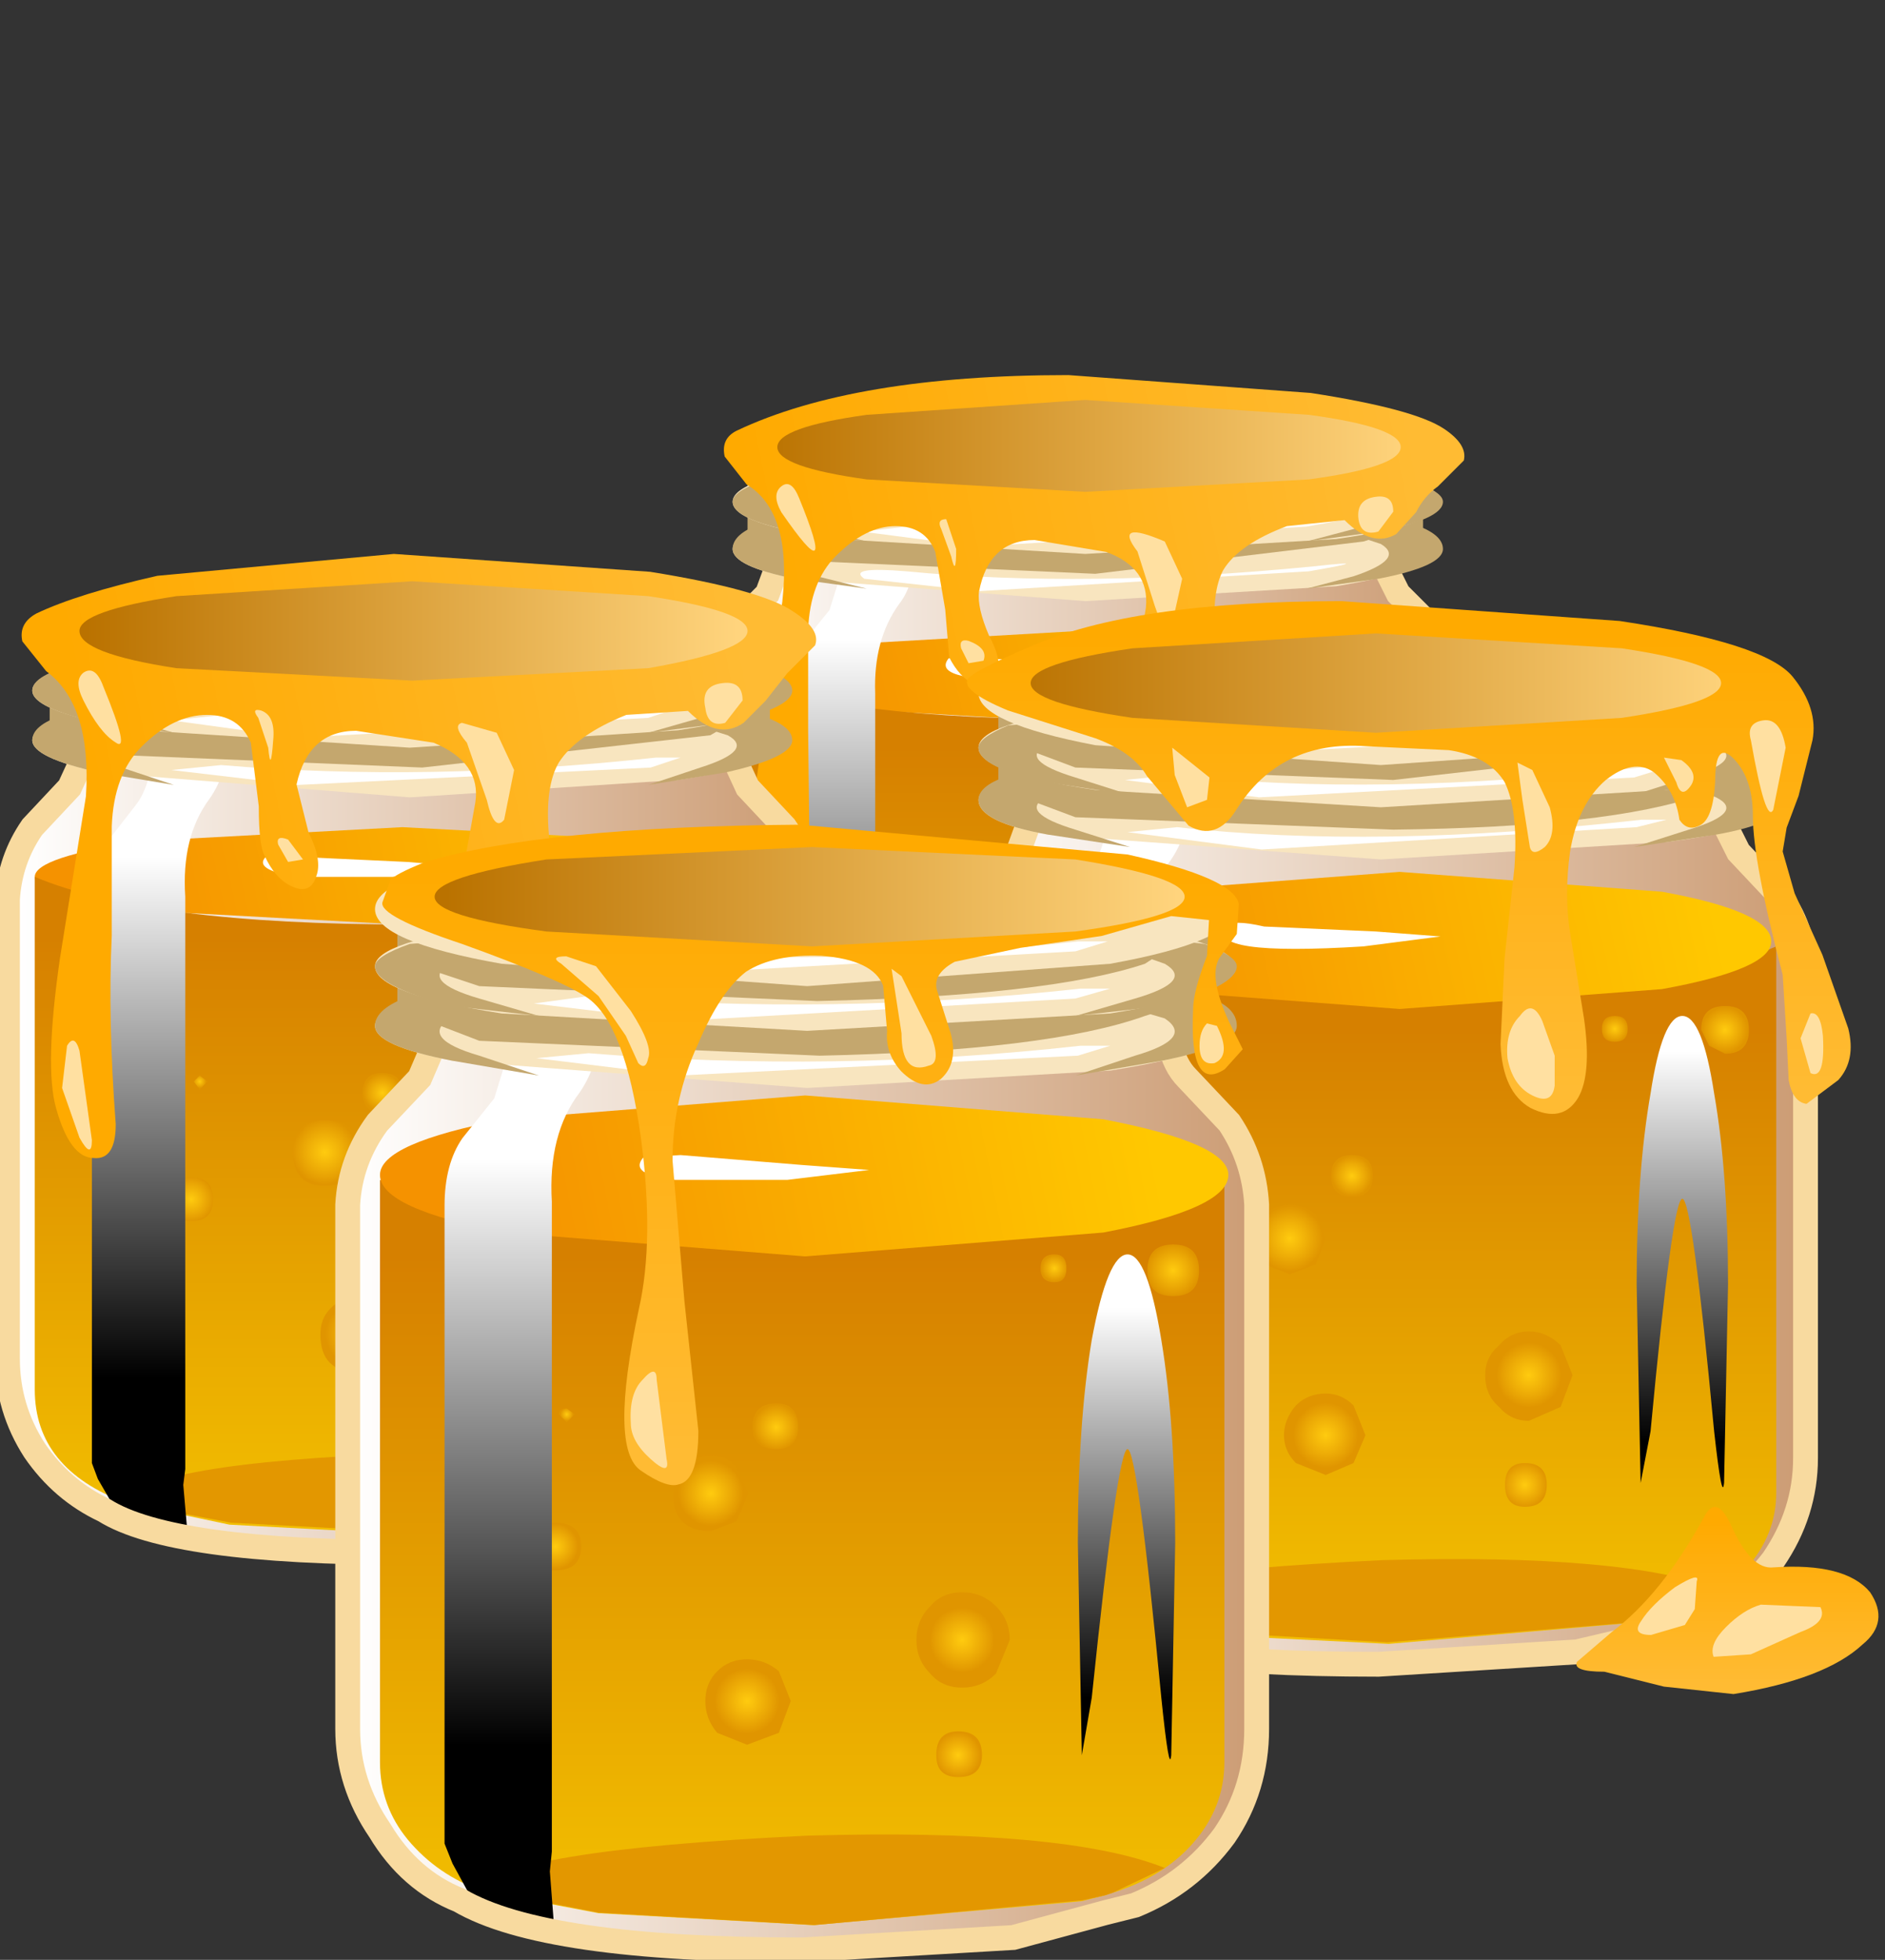 <?xml version="1.0" encoding="UTF-8" standalone="no"?>
<svg xmlns:xlink="http://www.w3.org/1999/xlink" height="39.45px" width="37.95px" xmlns="http://www.w3.org/2000/svg">
  <rect width="100%" height="100%" fill="#333333" stroke="none"/>
  <g transform="matrix(1.0, 0.0, 0.0, 1.0, 0.0, 0.0)">
    <use height="19.4" transform="matrix(0.8, 0.0, 0.0, 0.8, 14.25, 11.0)" width="18.85" xlink:href="#sprite0"/>
    <use height="2.3" transform="matrix(0.8, 0.0, 0.0, 0.8, 14.85, 12.7)" width="17.25" xlink:href="#sprite1"/>
    <use height="15.45" transform="matrix(0.8, 0.0, 0.0, 0.8, 14.85, 13.6)" width="17.5" xlink:href="#sprite2"/>
    <use height="1.8" transform="matrix(0.823, 0.0, 0.0, 0.811, 16.487, 24.509)" width="13.8" xlink:href="#shape3"/>
    <use height="1.55" transform="matrix(0.8, 0.0, 0.0, 0.8, 19.65, 18.2)" width="1.55" xlink:href="#sprite3"/>
    <use height="0.9" transform="matrix(0.8, 0.0, 0.0, 0.8, 20.95, 17.3)" width="0.9" xlink:href="#sprite4"/>
    <use height="1.75" transform="matrix(0.8, 0.0, 0.0, 0.8, 20.15, 21.55)" width="1.75" xlink:href="#sprite5"/>
    <use height="0.95" transform="matrix(0.8, 0.0, 0.0, 0.8, 24.05, 22.75)" width="0.95" xlink:href="#sprite6"/>
    <use height="1.95" transform="matrix(0.8, 0.0, 0.0, 0.8, 23.65, 20.45)" width="1.95" xlink:href="#sprite7"/>
    <use height="1.0" transform="matrix(0.8, 0.0, 0.0, 0.8, 17.35, 19.3)" width="1.0" xlink:href="#sprite8"/>
    <use height="0.3" transform="matrix(0.8, 0.0, 0.0, 0.8, 17.8, 17.4)" width="0.3" xlink:href="#sprite9"/>
    <use height="1.05" transform="matrix(0.8, 0.0, 0.0, 0.8, 27.55, 14.65)" width="1.0" xlink:href="#sprite10"/>
    <use height="0.55" transform="matrix(0.8, 0.0, 0.0, 0.8, 25.75, 14.85)" width="0.55" xlink:href="#sprite11"/>
    <use height="18.65" transform="matrix(0.8, 0.0, 0.0, 0.8, 15.9, 11.0)" width="3.15" xlink:href="#sprite12"/>
    <use height="15.85" transform="matrix(1.0, 0.0, 0.0, 1.0, 14.0, 10.75)" width="15.6" xlink:href="#shape11"/>
    <use height="10.45" transform="matrix(0.8, 0.0, 0.0, 0.8, 26.35, 14.85)" width="2.05" xlink:href="#sprite13"/>
    <use height="2.25" transform="matrix(0.8, 0.0, 0.0, 0.8, 15.3, 9.25)" width="16.35" xlink:href="#sprite14"/>
    <use height="4.25" transform="matrix(1.0, 0.0, 0.0, 1.0, 14.75, 7.85)" width="14.3" xlink:href="#shape14"/>
    <use height="14.2" transform="matrix(0.8, 0.0, 0.0, 0.8, 14.59, 7.55)" width="18.6" xlink:href="#sprite15"/>
    <use height="1.85" transform="matrix(1.0, 0.0, 0.0, 1.0, 15.65, 8.05)" width="12.55" xlink:href="#shape16"/>
    <use height="1.65" transform="matrix(0.8, 0.0, 0.0, 0.8, 15.61, 9.75)" width="1.0" xlink:href="#sprite16"/>
    <use height="8.75" transform="matrix(1.0, 0.0, 0.0, 1.0, 15.35, 10.0)" width="12.7" xlink:href="#shape18"/>
    <use height="20.75" transform="matrix(0.8, 0.0, 0.0, 0.8, 0.15, 14.85)" width="20.2" xlink:href="#sprite17"/>
    <use height="2.45" transform="matrix(0.8, 0.0, 0.0, 0.8, 0.7, 16.65)" width="18.55" xlink:href="#sprite18"/>
    <use height="16.55" transform="matrix(0.8, 0.0, 0.0, 0.8, 0.7, 17.65)" width="18.8" xlink:href="#sprite19"/>
    <use height="1.6" transform="matrix(1.0, 0.0, 0.0, 1.0, 2.5, 29.25)" width="12.15" xlink:href="#shape22"/>
    <use height="1.65" transform="matrix(0.8, 0.0, 0.0, 0.8, 5.9, 22.55)" width="1.65" xlink:href="#sprite20"/>
    <use height="1.0" transform="matrix(0.8, 0.0, 0.0, 0.8, 7.3, 21.6)" width="1.0" xlink:href="#sprite21"/>
    <use height="1.9" transform="matrix(0.8, 0.0, 0.0, 0.8, 6.45, 26.1)" width="1.9" xlink:href="#sprite22"/>
    <use height="1.0" transform="matrix(0.8, 0.0, 0.0, 0.8, 10.65, 27.45)" width="1.0" xlink:href="#sprite23"/>
    <use height="2.1" transform="matrix(0.8, 0.0, 0.0, 0.8, 10.25, 24.95)" width="2.1" xlink:href="#sprite24"/>
    <use height="1.1" transform="matrix(0.8, 0.0, 0.0, 0.8, 3.45, 23.7)" width="1.05" xlink:href="#sprite25"/>
    <use height="0.35" transform="matrix(0.8, 0.0, 0.0, 0.8, 3.9, 21.65)" width="0.35" xlink:href="#sprite26"/>
    <use height="1.1" transform="matrix(0.8, 0.0, 0.0, 0.8, 14.35, 18.8)" width="1.15" xlink:href="#sprite27"/>
    <use height="0.6" transform="matrix(0.8, 0.0, 0.0, 0.8, 12.45, 19.0)" width="0.55" xlink:href="#sprite28"/>
    <use height="19.95" transform="matrix(0.8, 0.0, 0.0, 0.8, 1.85, 14.85)" width="3.35" xlink:href="#sprite29"/>
    <use height="16.9" transform="matrix(1.0, 0.0, 0.0, 1.0, -0.1, 14.6)" width="16.65" xlink:href="#shape31"/>
    <use height="11.2" transform="matrix(0.8, 0.0, 0.0, 0.8, 13.1, 18.95)" width="2.2" xlink:href="#sprite30"/>
    <use height="2.45" transform="matrix(0.8, 0.0, 0.0, 0.8, 1.25, 12.95)" width="17.5" xlink:href="#sprite31"/>
    <use height="4.55" transform="matrix(1.0, 0.0, 0.0, 1.0, 0.65, 11.5)" width="15.3" xlink:href="#shape34"/>
    <use height="15.2" transform="matrix(0.8, 0.0, 0.0, 0.8, 0.45, 11.15)" width="20.0" xlink:href="#sprite32"/>
    <use height="2.0" transform="matrix(1.0, 0.0, 0.0, 1.0, 1.6, 11.7)" width="13.45" xlink:href="#shape36"/>
    <use height="1.85" transform="matrix(0.8, 0.0, 0.0, 0.8, 1.56, 13.5)" width="1.1" xlink:href="#sprite33"/>
    <use height="9.4" transform="matrix(1.0, 0.0, 0.0, 1.0, 1.25, 13.75)" width="13.7" xlink:href="#shape38"/>
    <use height="22.05" transform="matrix(0.8, 0.0, 0.0, 0.8, 19.15, 16.05)" width="21.5" xlink:href="#sprite34"/>
    <use height="17.55" transform="matrix(0.8, 0.0, 0.0, 0.8, 19.8, 19.05)" width="19.95" xlink:href="#sprite35"/>
    <use height="3.45" transform="matrix(0.8, 0.0, 0.0, 0.8, 20.7, 17.55)" width="18.7" xlink:href="#sprite36"/>
    <use height="1.8" transform="matrix(0.939, 0.0, 0.0, 0.919, 21.636, 31.404)" width="13.85" xlink:href="#shape42"/>
    <use height="1.75" transform="matrix(0.8, 0.0, 0.0, 0.8, 25.25, 24.25)" width="1.8" xlink:href="#sprite37"/>
    <use height="1.05" transform="matrix(0.8, 0.0, 0.0, 0.8, 26.8, 23.25)" width="1.05" xlink:href="#sprite38"/>
    <use height="2.05" transform="matrix(0.8, 0.0, 0.0, 0.8, 25.85, 28.05)" width="2.05" xlink:href="#sprite39"/>
    <use height="1.1" transform="matrix(0.8, 0.0, 0.0, 0.8, 30.3, 29.45)" width="1.05" xlink:href="#sprite40"/>
    <use height="2.25" transform="matrix(0.8, 0.0, 0.0, 0.8, 29.9, 26.8)" width="2.2" xlink:href="#sprite41"/>
    <use height="1.15" transform="matrix(0.8, 0.0, 0.0, 0.8, 22.65, 25.5)" width="1.15" xlink:href="#sprite42"/>
    <use height="0.35" transform="matrix(0.8, 0.0, 0.0, 0.8, 23.2, 23.35)" width="0.35" xlink:href="#sprite43"/>
    <use height="1.2" transform="matrix(0.8, 0.0, 0.0, 0.8, 34.25, 20.25)" width="1.2" xlink:href="#sprite44"/>
    <use height="0.65" transform="matrix(0.8, 0.0, 0.0, 0.8, 32.25, 20.45)" width="0.65" xlink:href="#sprite45"/>
    <use height="21.2" transform="matrix(0.8, 0.0, 0.0, 0.8, 21.05, 16.05)" width="3.55" xlink:href="#sprite46"/>
    <use height="17.95" transform="matrix(1.0, 0.0, 0.0, 1.0, 18.9, 15.8)" width="17.7" xlink:href="#shape51"/>
    <use height="11.85" transform="matrix(0.8, 0.0, 0.0, 0.8, 32.95, 20.45)" width="2.3" xlink:href="#sprite47"/>
    <use height="2.55" transform="matrix(0.8, 0.0, 0.0, 0.8, 20.35, 14.05)" width="18.65" xlink:href="#sprite48"/>
    <use height="4.75" transform="matrix(1.0, 0.0, 0.0, 1.0, 19.7, 12.55)" width="16.25" xlink:href="#shape54"/>
    <use height="12.9" transform="matrix(0.8, 0.0, 0.0, 0.8, 19.45, 12.1)" width="22.25" xlink:href="#sprite49"/>
    <use height="21.4" transform="matrix(1.0, 0.0, 0.0, 1.0, 20.75, 12.75)" width="17.05" xlink:href="#shape56"/>
    <use height="1.45" transform="matrix(0.8, 0.0, 0.0, 0.8, 32.96, 31.75)" width="1.5" xlink:href="#sprite50"/>
    <use height="18.95" transform="matrix(1.0, 0.0, 0.0, 1.0, 23.6, 14.5)" width="13.1" xlink:href="#shape58"/>
    <use height="23.55" transform="matrix(0.8, 0.0, 0.0, 0.8, 7.0, 20.59)" width="22.9" xlink:href="#sprite51"/>
    <use height="18.75" transform="matrix(0.8, 0.0, 0.0, 0.8, 7.65, 23.75)" width="21.25" xlink:href="#sprite52"/>
    <use height="1.8" transform="matrix(1.0, 0.0, 0.0, 1.0, 9.65, 36.95)" width="13.8" xlink:href="#shape3"/>
    <use height="1.9" transform="matrix(0.8, 0.0, 0.0, 0.8, 13.55, 29.3)" width="1.9" xlink:href="#sprite53"/>
    <use height="1.15" transform="matrix(0.8, 0.0, 0.0, 0.8, 15.15, 28.25)" width="1.15" xlink:href="#sprite54"/>
    <use height="2.15" transform="matrix(0.8, 0.0, 0.0, 0.8, 14.2, 33.4)" width="2.15" xlink:href="#sprite55"/>
    <use height="1.15" transform="matrix(0.8, 0.0, 0.0, 0.8, 18.85, 34.85)" width="1.15" xlink:href="#sprite56"/>
    <use height="2.4" transform="matrix(0.8, 0.0, 0.0, 0.8, 18.45, 32.05)" width="2.35" xlink:href="#sprite57"/>
    <use height="1.2" transform="matrix(0.8, 0.0, 0.0, 0.8, 10.7, 30.65)" width="1.25" xlink:href="#sprite58"/>
    <use height="0.35" transform="matrix(0.8, 0.0, 0.0, 0.8, 11.25, 28.35)" width="0.4" xlink:href="#sprite59"/>
    <use height="1.3" transform="matrix(0.8, 0.0, 0.0, 0.8, 23.1, 25.05)" width="1.3" xlink:href="#sprite60"/>
    <use height="0.7" transform="matrix(0.8, 0.0, 0.0, 0.8, 20.95, 25.25)" width="0.65" xlink:href="#sprite61"/>
    <use height="4.05" transform="matrix(0.8, 0.0, 0.0, 0.8, 7.65, 22.05)" width="21.35" xlink:href="#sprite62"/>
    <use height="22.7" transform="matrix(0.8, 0.0, 0.0, 0.8, 8.95, 20.55)" width="3.85" xlink:href="#sprite63"/>
    <use height="19.15" transform="matrix(1.0, 0.0, 0.0, 1.0, 6.75, 20.35)" width="18.8" xlink:href="#shape69"/>
    <use height="12.7" transform="matrix(0.8, 0.0, 0.0, 0.8, 21.7, 25.25)" width="2.45" xlink:href="#sprite64"/>
    <use height="2.75" transform="matrix(0.8, 0.0, 0.0, 0.8, 8.25, 18.45)" width="19.85" xlink:href="#sprite65"/>
    <use height="5.1" transform="matrix(1.0, 0.0, 0.0, 1.0, 7.55, 16.8)" width="17.35" xlink:href="#shape72"/>
    <use height="16.6" transform="matrix(0.8, 0.0, 0.0, 0.8, 7.7, 16.6)" width="21.65" xlink:href="#sprite66"/>
    <use height="2.0" transform="matrix(1.0, 0.0, 0.0, 1.0, 8.75, 17.05)" width="15.1" xlink:href="#shape74"/>
    <use height="2.4" transform="matrix(0.8, 0.0, 0.0, 0.8, 12.7, 27.61)" width="0.9" xlink:href="#sprite67"/>
    <use height="2.25" transform="matrix(1.0, 0.0, 0.0, 1.0, 11.2, 19.25)" width="13.45" xlink:href="#shape76"/>
  </g>
  <defs>
    <g id="sprite0" transform="matrix(1.0, 0.0, 0.0, 1.0, 0.0, 0.0)">
      <use height="19.4" transform="matrix(1.0, 0.0, 0.0, 1.0, 0.0, 0.0)" width="18.85" xlink:href="#shape0"/>
    </g>
    <g id="shape0" transform="matrix(1.0, 0.0, 0.0, 1.0, 0.0, 0.0)">
      <path d="M17.35 1.2 L18.25 2.1 Q18.8 2.85 18.85 3.8 L18.85 14.6 Q18.85 15.85 18.15 16.85 17.45 17.85 16.3 18.25 L16.15 18.3 15.65 18.45 13.15 19.0 9.6 19.4 4.85 18.95 Q2.9 18.6 2.3 18.2 1.25 17.7 0.65 16.75 0.0 15.8 0.0 14.6 L0.0 3.8 Q0.05 2.85 0.6 2.1 L1.45 1.2 Q1.85 0.75 1.9 0.0 L16.95 0.0 17.0 0.45 17.35 1.2" fill="url(#gradient0)" fill-rule="evenodd" stroke="none"/>
    </g>
    <linearGradient gradientTransform="matrix(0.011, 0.0, 0.0, -0.011, 9.4, 9.7)" gradientUnits="userSpaceOnUse" id="gradient0" spreadMethod="pad" x1="-819.2" x2="819.2">
      <stop offset="0.0" stop-color="#ffffff"/>
      <stop offset="1.0" stop-color="#cc9c74"/>
    </linearGradient>
    <g id="sprite1" transform="matrix(1.0, 0.0, 0.0, 1.0, 0.0, 0.0)">
      <use height="2.3" transform="matrix(1.0, 0.0, 0.0, 1.0, 0.0, 0.0)" width="17.25" xlink:href="#shape1"/>
    </g>
    <g id="shape1" transform="matrix(1.0, 0.0, 0.0, 1.0, 0.0, 0.0)">
      <path d="M17.25 1.15 Q17.25 1.6 14.7 1.95 L8.6 2.3 2.5 1.95 Q0.0 1.6 0.0 1.15 0.0 0.65 2.5 0.35 L8.6 0.0 14.7 0.35 Q17.25 0.65 17.25 1.15" fill="url(#gradient1)" fill-rule="evenodd" stroke="none"/>
    </g>
    <linearGradient gradientTransform="matrix(0.008, -0.002, -0.002, -0.008, 8.9, 1.05)" gradientUnits="userSpaceOnUse" id="gradient1" spreadMethod="pad" x1="-819.2" x2="819.2">
      <stop offset="0.0" stop-color="#f59200"/>
      <stop offset="1.0" stop-color="#ffc800"/>
    </linearGradient>
    <g id="sprite2" transform="matrix(1.0, 0.0, 0.0, 1.0, 0.0, 0.0)">
      <use height="15.45" transform="matrix(1.0, 0.0, 0.0, 1.0, 0.0, 0.0)" width="17.5" xlink:href="#shape2"/>
    </g>
    <g id="shape2" transform="matrix(1.0, 0.0, 0.0, 1.0, 0.0, 0.0)">
      <path d="M17.5 0.0 L17.5 12.1 Q17.5 13.0 16.85 13.75 L15.15 14.8 15.0 14.85 14.5 14.95 8.9 15.45 4.5 15.2 2.15 14.75 0.6 13.7 Q0.0 12.95 0.0 12.1 L0.0 0.05 Q2.65 1.1 8.7 1.1 14.9 1.1 17.5 0.0" fill="url(#gradient2)" fill-rule="evenodd" stroke="none"/>
    </g>
    <linearGradient gradientTransform="matrix(0.0, 0.008, 0.008, 0.0, 8.7, 8.35)" gradientUnits="userSpaceOnUse" id="gradient2" spreadMethod="pad" x1="-819.2" x2="819.2">
      <stop offset="0.0" stop-color="#d68000"/>
      <stop offset="1.0" stop-color="#f2be00"/>
    </linearGradient>
    <g id="shape3" transform="matrix(1.0, 0.0, 0.0, 1.0, -9.65, -36.95)">
      <path d="M9.75 38.05 L9.65 38.05 Q10.05 37.25 16.25 36.95 21.45 36.8 23.45 37.6 L22.4 38.1 22.25 38.15 21.8 38.25 16.4 38.75 12.05 38.5 9.75 38.05" fill="#e39700" fill-rule="evenodd" stroke="none"/>
    </g>
    <g id="sprite3" transform="matrix(1.0, 0.0, 0.0, 1.0, 0.0, 0.0)">
      <use height="1.55" transform="matrix(1.0, 0.0, 0.0, 1.0, 0.0, 0.0)" width="1.55" xlink:href="#shape4"/>
    </g>
    <g id="shape4" transform="matrix(1.0, 0.0, 0.0, 1.0, 0.0, 0.0)">
      <path d="M1.55 0.8 Q1.55 1.55 0.75 1.55 0.45 1.55 0.25 1.35 L0.0 0.8 Q0.0 0.0 0.75 0.0 1.55 0.0 1.55 0.8" fill="url(#gradient3)" fill-rule="evenodd" stroke="none"/>
    </g>
    <radialGradient cx="0" cy="0" gradientTransform="matrix(9.0E-4, 0.0, 0.0, -9.0E-4, 0.75, 0.8)" gradientUnits="userSpaceOnUse" id="gradient3" r="819.2" spreadMethod="pad">
      <stop offset="0.0" stop-color="#ffcb0f"/>
      <stop offset="1.0" stop-color="#e09500"/>
    </radialGradient>
    <g id="sprite4" transform="matrix(1.0, 0.0, 0.0, 1.0, 0.0, 0.0)">
      <use height="1.15" transform="matrix(0.783, 0.0, 0.0, 0.783, 0.0, 0.0)" width="1.15" xlink:href="#shape5"/>
    </g>
    <g id="shape5" transform="matrix(1.0, 0.0, 0.0, 1.0, 0.0, 0.0)">
      <path d="M1.15 0.6 Q1.15 1.15 0.55 1.15 0.0 1.15 0.0 0.6 0.0 0.0 0.55 0.0 1.15 0.0 1.15 0.6" fill="url(#gradient4)" fill-rule="evenodd" stroke="none"/>
    </g>
    <radialGradient cx="0" cy="0" gradientTransform="matrix(7.0E-4, 0.0, 0.0, -7.0E-4, 0.55, 0.6)" gradientUnits="userSpaceOnUse" id="gradient4" r="819.2" spreadMethod="pad">
      <stop offset="0.0" stop-color="#ffcb0f"/>
      <stop offset="1.0" stop-color="#e09500"/>
    </radialGradient>
    <g id="sprite5" transform="matrix(1.0, 0.0, 0.0, 1.0, 0.0, 0.0)">
      <use height="1.75" transform="matrix(1.0, 0.0, 0.0, 1.0, 0.0, 0.0)" width="1.75" xlink:href="#shape6"/>
    </g>
    <g id="shape6" transform="matrix(1.0, 0.0, 0.0, 1.0, 0.0, 0.0)">
      <path d="M1.75 0.85 L1.5 1.5 0.9 1.75 0.25 1.5 0.0 0.85 Q0.0 0.0 0.9 0.0 1.75 0.0 1.75 0.85" fill="url(#gradient5)" fill-rule="evenodd" stroke="none"/>
    </g>
    <radialGradient cx="0" cy="0" gradientTransform="matrix(0.001, 0.0, 0.0, -0.001, 0.9, 0.85)" gradientUnits="userSpaceOnUse" id="gradient5" r="819.2" spreadMethod="pad">
      <stop offset="0.0" stop-color="#ffcb0f"/>
      <stop offset="1.0" stop-color="#e09500"/>
    </radialGradient>
    <g id="sprite6" transform="matrix(1.0, 0.0, 0.0, 1.0, 0.0, 0.0)">
      <use height="1.15" transform="matrix(0.826, 0.0, 0.0, 0.826, 0.0, 0.0)" width="1.15" xlink:href="#shape5"/>
    </g>
    <g id="sprite7" transform="matrix(1.0, 0.0, 0.0, 1.0, 0.0, 0.0)">
      <use height="1.95" transform="matrix(1.0, 0.0, 0.0, 1.0, 0.0, 0.0)" width="1.95" xlink:href="#shape7"/>
    </g>
    <g id="shape7" transform="matrix(1.0, 0.0, 0.0, 1.0, 0.0, 0.0)">
      <path d="M1.95 1.0 L1.7 1.65 1.0 1.95 Q0.6 1.95 0.3 1.65 0.0 1.4 0.0 1.0 0.0 0.6 0.3 0.3 0.6 0.0 1.0 0.0 1.4 0.0 1.7 0.3 L1.95 1.0" fill="url(#gradient6)" fill-rule="evenodd" stroke="none"/>
    </g>
    <radialGradient cx="0" cy="0" gradientTransform="matrix(0.001, 0.0, 0.0, -0.001, 1.0, 1.0)" gradientUnits="userSpaceOnUse" id="gradient6" r="819.2" spreadMethod="pad">
      <stop offset="0.0" stop-color="#ffcb0f"/>
      <stop offset="1.0" stop-color="#e09500"/>
    </radialGradient>
    <g id="sprite8" transform="matrix(1.0, 0.0, 0.0, 1.0, 0.0, 0.0)">
      <use height="1.15" transform="matrix(0.87, 0.0, 0.0, 0.87, 0.0, 0.0)" width="1.15" xlink:href="#shape5"/>
    </g>
    <g id="sprite9" transform="matrix(1.0, 0.0, 0.0, 1.0, 0.0, 0.0)">
      <use height="0.3" transform="matrix(1.0, 0.0, 0.0, 1.0, 0.0, 0.0)" width="0.3" xlink:href="#shape8"/>
    </g>
    <g id="shape8" transform="matrix(1.0, 0.0, 0.0, 1.0, 0.0, 0.0)">
      <path d="M0.3 0.15 L0.15 0.3 0.0 0.15 Q0.0 0.0 0.15 0.0 L0.3 0.15" fill="url(#gradient7)" fill-rule="evenodd" stroke="none"/>
    </g>
    <radialGradient cx="0" cy="0" gradientTransform="matrix(2.0E-4, 0.0, 0.0, -2.0E-4, 0.15, 0.15)" gradientUnits="userSpaceOnUse" id="gradient7" r="819.2" spreadMethod="pad">
      <stop offset="0.0" stop-color="#ffcb0f"/>
      <stop offset="1.0" stop-color="#e09500"/>
    </radialGradient>
    <g id="sprite10" transform="matrix(1.0, 0.0, 0.0, 1.0, 0.0, 0.0)">
      <use height="1.05" transform="matrix(1.0, 0.0, 0.0, 1.0, 0.0, 0.0)" width="1.0" xlink:href="#shape9"/>
    </g>
    <g id="shape9" transform="matrix(1.0, 0.0, 0.0, 1.0, 0.0, 0.0)">
      <path d="M1.0 0.55 Q1.0 1.05 0.5 1.05 0.0 1.05 0.0 0.55 0.0 0.0 0.5 0.0 1.0 0.0 1.0 0.55" fill="url(#gradient8)" fill-rule="evenodd" stroke="none"/>
    </g>
    <radialGradient cx="0" cy="0" gradientTransform="matrix(6.0E-4, 0.0, 0.0, -6.0E-4, 0.5, 0.55)" gradientUnits="userSpaceOnUse" id="gradient8" r="819.2" spreadMethod="pad">
      <stop offset="0.0" stop-color="#ffcb0f"/>
      <stop offset="1.0" stop-color="#e09500"/>
    </radialGradient>
    <g id="sprite11" transform="matrix(1.0, 0.0, 0.0, 1.0, 0.0, 0.0)">
      <use height="1.15" transform="matrix(0.478, 0.0, 0.0, 0.478, 0.0, 0.0)" width="1.15" xlink:href="#shape5"/>
    </g>
    <g id="sprite12" transform="matrix(1.0, 0.0, 0.0, 1.0, 0.0, 0.0)">
      <use height="18.65" transform="matrix(1.0, 0.0, 0.0, 1.0, 0.0, 0.0)" width="3.15" xlink:href="#shape10"/>
    </g>
    <g id="shape10" transform="matrix(1.0, 0.0, 0.0, 1.0, 0.0, 0.0)">
      <path d="M0.0 3.8 Q0.0 2.9 0.35 2.4 L1.0 1.6 1.5 0.0 3.15 0.0 Q3.15 0.95 2.75 1.45 2.1 2.35 2.15 3.7 L2.15 17.55 2.25 18.65 0.6 18.35 0.0 17.05 0.0 3.8" fill="url(#gradient9)" fill-rule="evenodd" stroke="none"/>
    </g>
    <linearGradient gradientTransform="matrix(0.0, 0.008, 0.008, 0.0, 1.55, 8.9)" gradientUnits="userSpaceOnUse" id="gradient9" spreadMethod="pad" x1="-819.2" x2="819.2">
      <stop offset="0.0" stop-color="#ffffff"/>
      <stop offset="1.0" stop-color="#000000"/>
    </linearGradient>
    <g id="shape11" transform="matrix(1.0, 0.0, 0.0, 1.0, -14.0, -10.75)">
      <path d="M28.15 11.95 L27.85 11.35 27.85 11.0 15.8 11.0 15.45 11.95 14.75 12.65 Q14.3 13.25 14.25 14.05 L14.25 22.65 Q14.25 23.65 14.8 24.4 15.25 25.15 16.1 25.55 17.45 26.35 21.75 26.35 L25.3 26.1 26.8 25.75 27.2 25.65 27.3 25.6 28.8 24.45 Q29.35 23.65 29.35 22.65 L29.35 14.05 Q29.3 13.25 28.85 12.65 L28.15 11.95 Z" fill="none" stroke="#f8da9f" stroke-linecap="butt" stroke-linejoin="miter" stroke-width="0.5"/>
      <path d="M21.75 13.35 L22.85 13.45 21.5 13.65 Q18.65 13.8 19.1 13.25 L19.75 13.25 21.75 13.35" fill="#ffffff" fill-rule="evenodd" stroke="none"/>
    </g>
    <g id="sprite13" transform="matrix(1.0, 0.0, 0.0, 1.0, 0.0, 0.0)">
      <use height="10.45" transform="matrix(1.0, 0.0, 0.0, 1.0, 0.0, 0.0)" width="2.05" xlink:href="#shape12"/>
    </g>
    <g id="shape12" transform="matrix(1.0, 0.0, 0.0, 1.0, 0.0, 0.0)">
      <path d="M2.05 5.95 L1.95 10.35 1.75 9.2 1.05 4.05 Q0.8 4.05 0.3 9.2 L0.1 10.35 0.0 5.95 Q0.0 3.45 0.3 1.75 0.6 0.0 1.05 0.0 1.45 0.0 1.75 1.75 L2.05 5.95" fill="url(#gradient10)" fill-rule="evenodd" stroke="none"/>
    </g>
    <linearGradient gradientTransform="matrix(0.0, -0.005, -0.005, 0.0, 1.05, 5.1)" gradientUnits="userSpaceOnUse" id="gradient10" spreadMethod="pad" x1="-819.2" x2="819.2">
      <stop offset="0.0" stop-color="#000000"/>
      <stop offset="1.0" stop-color="#ffffff"/>
    </linearGradient>
    <g id="sprite14" transform="matrix(1.0, 0.0, 0.0, 1.0, 0.0, 0.0)">
      <use height="2.25" transform="matrix(1.0, 0.0, 0.0, 1.0, 0.0, 0.0)" width="16.35" xlink:href="#shape13"/>
    </g>
    <g id="shape13" transform="matrix(1.0, 0.0, 0.0, 1.0, 0.0, 0.0)">
      <path d="M16.35 2.25 L0.0 2.25 0.0 0.0 16.35 0.0 16.35 2.25" fill="url(#gradient11)" fill-rule="evenodd" stroke="none"/>
    </g>
    <linearGradient gradientTransform="matrix(0.01, 0.0, 0.0, -0.01, 8.15, 1.15)" gradientUnits="userSpaceOnUse" id="gradient11" spreadMethod="pad" x1="-819.2" x2="819.2">
      <stop offset="0.0" stop-color="#ffffff"/>
      <stop offset="1.0" stop-color="#cc9c74"/>
    </linearGradient>
    <g id="shape14" transform="matrix(1.0, 0.0, 0.0, 1.0, -14.75, -7.85)">
      <path d="M28.4 11.05 L15.3 11.05 15.3 9.25 28.4 9.25 28.4 11.05 Z" fill="none" stroke="#c4a76e" stroke-linecap="butt" stroke-linejoin="miter" stroke-width="0.5"/>
      <path d="M27.25 8.85 L27.85 8.95 27.55 9.25 27.05 9.15 Q26.85 8.9 27.25 8.85" fill="#d1b162" fill-rule="evenodd" stroke="none"/>
      <path d="M26.5 8.5 Q26.8 8.5 26.65 8.9 26.55 9.25 26.25 9.1 25.9 8.9 26.05 8.7 26.2 8.5 26.5 8.5" fill="#d1b162" fill-rule="evenodd" stroke="none"/>
      <path d="M29.0 11.05 Q29.0 11.45 26.9 11.8 L21.85 12.1 16.0 11.65 Q14.75 11.4 14.75 11.05 14.75 10.6 16.85 10.3 L21.85 10.0 26.9 10.3 Q29.0 10.6 29.0 11.05" fill="#f8e5bf" fill-rule="evenodd" stroke="none"/>
      <path d="M14.75 11.05 Q14.75 10.75 15.3 10.55 L16.05 10.4 16.65 10.7 15.95 10.95 Q15.45 11.25 16.45 11.6 L17.45 11.85 16.0 11.65 Q14.75 11.4 14.75 11.05" fill="#c4a76e" fill-rule="evenodd" stroke="none"/>
      <path d="M29.05 11.05 Q29.05 11.4 27.75 11.65 L26.3 11.85 27.25 11.6 Q28.3 11.25 27.8 10.95 L27.05 10.7 27.65 10.4 28.45 10.55 Q29.05 10.75 29.05 11.05" fill="#c4a76e" fill-rule="evenodd" stroke="none"/>
      <path d="M15.4 10.95 L15.7 10.3 28.35 10.4 Q28.3 10.65 27.45 10.9 L22.05 11.55 16.45 11.3 15.4 10.95" fill="#c4a76e" fill-rule="evenodd" stroke="none"/>
      <path d="M29.0 10.1 Q29.0 10.55 26.9 10.85 L21.85 11.15 16.85 10.85 Q14.75 10.55 14.75 10.1 14.75 9.65 16.85 9.35 L21.85 9.05 26.9 9.35 Q29.0 9.65 29.0 10.1" fill="#f8e5bf" fill-rule="evenodd" stroke="none"/>
      <path d="M14.75 10.1 Q14.75 9.9 15.3 9.7 L16.4 9.65 16.65 9.8 Q16.25 9.85 15.95 10.05 15.45 10.35 16.45 10.65 L17.45 10.9 16.0 10.7 Q14.75 10.45 14.75 10.1" fill="#c4a76e" fill-rule="evenodd" stroke="none"/>
      <path d="M29.05 10.1 Q29.05 10.45 27.75 10.7 L26.3 10.9 27.25 10.65 Q28.3 10.35 27.8 10.05 L27.05 9.8 27.35 9.65 28.45 9.7 Q29.05 9.9 29.05 10.1" fill="#c4a76e" fill-rule="evenodd" stroke="none"/>
      <path d="M15.4 10.05 L15.65 9.45 28.3 9.5 Q28.25 9.75 27.45 10.05 L22.05 10.65 16.45 10.45 15.4 10.05" fill="#c4a76e" fill-rule="evenodd" stroke="none"/>
      <path d="M29.0 9.15 Q29.0 9.65 26.9 10.05 L21.85 10.4 16.85 10.05 Q14.75 9.65 14.75 9.15 14.75 8.65 16.85 8.25 L21.85 7.85 26.9 8.25 Q29.0 8.65 29.0 9.15" fill="#f8e5bf" fill-rule="evenodd" stroke="none"/>
      <path d="M26.45 11.4 Q27.8 11.25 26.35 11.5 L19.7 11.9 17.4 11.65 Q17.05 11.4 18.25 11.5 21.85 11.85 26.45 11.4" fill="#ffffff" fill-rule="evenodd" stroke="none"/>
      <path d="M26.4 10.45 Q28.05 10.3 26.3 10.6 L19.65 11.0 17.35 10.7 18.25 10.6 Q21.85 10.95 26.4 10.45" fill="#ffffff" fill-rule="evenodd" stroke="none"/>
      <path d="M26.35 9.65 L26.85 9.65 26.3 9.85 19.65 10.2 17.35 9.9 18.25 9.8 Q22.05 10.2 26.35 9.65" fill="#ffffff" fill-rule="evenodd" stroke="none"/>
      <path d="M28.15 8.9 Q28.15 9.25 26.3 9.45 L21.9 9.7 17.55 9.45 Q15.7 9.25 15.7 8.9 15.7 8.6 17.55 8.3 L21.9 8.05 26.3 8.3 Q28.15 8.6 28.15 8.9" fill="url(#gradient12)" fill-rule="evenodd" stroke="none"/>
    </g>
    <linearGradient gradientTransform="matrix(0.008, 0.0, 0.0, -0.008, 21.9, 8.9)" gradientUnits="userSpaceOnUse" id="gradient12" spreadMethod="pad" x1="-819.2" x2="819.2">
      <stop offset="0.0" stop-color="#c7ac79"/>
      <stop offset="1.0" stop-color="#fff4de"/>
    </linearGradient>
    <g id="sprite15" transform="matrix(1.0, 0.0, 0.0, 1.0, -0.05, 0.0)">
      <use height="14.2" transform="matrix(1.0, 0.0, 0.0, 1.0, 0.05, 0.0)" width="18.6" xlink:href="#shape15"/>
    </g>
    <g id="shape15" transform="matrix(1.0, 0.0, 0.0, 1.0, -0.05, 0.0)">
      <path d="M18.15 1.35 Q18.75 1.75 18.65 2.15 L18.0 2.8 Q17.65 3.05 17.45 3.45 L16.95 4.0 Q16.35 4.35 15.65 3.65 L14.2 3.8 Q13.0 4.25 12.6 4.9 12.3 5.45 12.4 6.55 L12.45 8.65 Q12.3 10.3 10.6 8.75 10.2 8.4 10.35 7.65 L10.65 5.85 Q10.75 4.85 9.65 4.45 L7.85 4.15 Q6.7 4.15 6.45 5.45 6.4 5.85 6.7 6.55 7.05 7.2 6.9 7.55 6.75 8.05 6.35 7.8 5.95 7.6 5.7 7.1 L5.6 5.9 5.35 4.45 Q5.1 3.8 4.35 3.8 3.6 3.8 2.85 4.55 2.2 5.2 2.15 6.4 L2.15 8.95 2.2 13.4 Q2.2 14.25 1.7 14.2 1.15 14.15 0.8 13.0 0.55 12.05 0.95 9.5 L1.5 5.7 Q1.75 3.45 0.6 2.75 L0.05 2.05 Q-0.05 1.6 0.35 1.4 3.3 0.0 8.7 0.0 L14.8 0.45 Q17.4 0.85 18.15 1.35" fill="url(#gradient13)" fill-rule="evenodd" stroke="none"/>
    </g>
    <linearGradient gradientTransform="matrix(0.01, -0.002, -0.002, -0.01, 9.7, 5.7)" gradientUnits="userSpaceOnUse" id="gradient13" spreadMethod="pad" x1="-819.2" x2="819.2">
      <stop offset="0.0" stop-color="#ffaa00"/>
      <stop offset="1.0" stop-color="#ffbb33"/>
    </linearGradient>
    <g id="shape16" transform="matrix(1.0, 0.0, 0.0, 1.0, -15.65, -8.05)">
      <path d="M28.2 9.0 Q28.2 9.4 26.35 9.65 L21.85 9.9 17.45 9.65 Q15.65 9.4 15.65 9.0 15.65 8.6 17.45 8.35 L21.85 8.05 26.35 8.35 Q28.2 8.6 28.2 9.0" fill="url(#gradient14)" fill-rule="evenodd" stroke="none"/>
    </g>
    <linearGradient gradientTransform="matrix(0.008, 0.0, 0.0, -0.008, 21.85, 9.0)" gradientUnits="userSpaceOnUse" id="gradient14" spreadMethod="pad" x1="-819.2" x2="819.2">
      <stop offset="0.0" stop-color="#ba7200"/>
      <stop offset="1.0" stop-color="#ffd47d"/>
    </linearGradient>
    <g id="sprite16" transform="matrix(1.0, 0.0, 0.0, 1.0, 0.05, 0.0)">
      <use height="1.65" transform="matrix(1.0, 0.0, 0.0, 1.0, -0.05, 0.0)" width="1.0" xlink:href="#shape17"/>
    </g>
    <g id="shape17" transform="matrix(1.0, 0.0, 0.0, 1.0, 0.05, 0.0)">
      <path d="M0.55 0.35 Q1.55 2.8 0.1 0.7 -0.15 0.25 0.1 0.05 0.35 -0.15 0.55 0.35" fill="#ffe0a1" fill-rule="evenodd" stroke="none"/>
    </g>
    <g id="shape18" transform="matrix(1.0, 0.0, 0.0, 1.0, -15.35, -10.0)">
      <path d="M19.05 10.45 L19.25 11.05 Q19.25 11.65 19.15 11.2 L18.95 10.65 Q18.85 10.45 19.05 10.45" fill="#ffe0a1" fill-rule="evenodd" stroke="none"/>
      <path d="M19.5 12.9 Q19.9 13.05 19.8 13.3 L19.5 13.35 19.35 13.05 Q19.3 12.85 19.5 12.9" fill="#ffe0a1" fill-rule="evenodd" stroke="none"/>
      <path d="M15.65 16.9 L15.9 18.6 Q15.9 18.95 15.65 18.55 L15.35 17.6 15.45 16.8 Q15.55 16.55 15.65 16.9" fill="#ffe0a1" fill-rule="evenodd" stroke="none"/>
      <path d="M23.45 10.9 L23.8 11.65 23.6 12.55 Q23.45 12.8 23.25 12.2 L22.9 11.1 Q22.4 10.45 23.45 10.9" fill="#ffe0a1" fill-rule="evenodd" stroke="none"/>
      <path d="M27.7 10.0 Q28.05 9.95 28.05 10.3 L27.75 10.7 Q27.4 10.8 27.35 10.45 27.3 10.05 27.7 10.0" fill="#ffe0a1" fill-rule="evenodd" stroke="none"/>
    </g>
    <g id="sprite17" transform="matrix(1.0, 0.0, 0.0, 1.0, 0.0, 0.0)">
      <use height="20.75" transform="matrix(1.0, 0.0, 0.0, 1.0, 0.0, 0.0)" width="20.2" xlink:href="#shape19"/>
    </g>
    <g id="shape19" transform="matrix(1.0, 0.0, 0.0, 1.0, 0.0, 0.0)">
      <path d="M18.65 1.25 L19.55 2.25 Q20.15 3.1 20.2 4.1 L20.2 15.65 Q20.2 16.95 19.45 18.05 18.7 19.1 17.5 19.55 L17.35 19.6 16.75 19.75 14.1 20.35 10.3 20.75 5.2 20.25 2.45 19.45 Q1.35 18.95 0.7 17.95 0.0 16.9 0.0 15.65 L0.0 4.1 Q0.05 3.1 0.65 2.25 L1.55 1.25 2.05 0.0 18.15 0.0 18.25 0.45 18.65 1.25" fill="url(#gradient15)" fill-rule="evenodd" stroke="none"/>
    </g>
    <linearGradient gradientTransform="matrix(0.012, 0.0, 0.0, -0.012, 10.1, 10.4)" gradientUnits="userSpaceOnUse" id="gradient15" spreadMethod="pad" x1="-819.2" x2="819.2">
      <stop offset="0.0" stop-color="#ffffff"/>
      <stop offset="1.0" stop-color="#cc9c74"/>
    </linearGradient>
    <g id="sprite18" transform="matrix(1.0, 0.0, 0.0, 1.0, 0.0, 0.0)">
      <use height="2.45" transform="matrix(1.0, 0.0, 0.0, 1.0, 0.0, 0.0)" width="18.55" xlink:href="#shape20"/>
    </g>
    <g id="shape20" transform="matrix(1.0, 0.0, 0.0, 1.0, 0.0, 0.0)">
      <path d="M18.55 1.25 Q18.55 1.75 15.85 2.1 L9.25 2.45 2.7 2.1 Q0.0 1.75 0.0 1.25 0.0 0.75 2.7 0.35 L9.25 0.0 15.85 0.35 Q18.55 0.75 18.55 1.25" fill="url(#gradient16)" fill-rule="evenodd" stroke="none"/>
    </g>
    <linearGradient gradientTransform="matrix(0.009, -0.002, -0.002, -0.009, 9.6, 1.15)" gradientUnits="userSpaceOnUse" id="gradient16" spreadMethod="pad" x1="-819.2" x2="819.2">
      <stop offset="0.0" stop-color="#f59200"/>
      <stop offset="1.0" stop-color="#ffc800"/>
    </linearGradient>
    <g id="sprite19" transform="matrix(1.0, 0.0, 0.0, 1.0, 0.0, 0.0)">
      <use height="16.55" transform="matrix(1.0, 0.0, 0.0, 1.0, 0.0, 0.0)" width="18.8" xlink:href="#shape21"/>
    </g>
    <g id="shape21" transform="matrix(1.0, 0.0, 0.0, 1.0, 0.0, 0.0)">
      <path d="M0.0 0.0 Q2.85 1.2 9.4 1.2 15.95 1.2 18.8 0.0 L18.8 12.9 Q18.8 13.9 18.1 14.7 17.4 15.5 16.3 15.85 L16.15 15.85 15.6 16.0 9.6 16.55 4.9 16.3 2.3 15.75 Q0.0 14.9 0.0 12.9 L0.0 0.0" fill="url(#gradient17)" fill-rule="evenodd" stroke="none"/>
    </g>
    <linearGradient gradientTransform="matrix(0.0, 0.009, 0.009, 0.0, 9.4, 8.9)" gradientUnits="userSpaceOnUse" id="gradient17" spreadMethod="pad" x1="-819.2" x2="819.2">
      <stop offset="0.0" stop-color="#d68000"/>
      <stop offset="1.0" stop-color="#f2be00"/>
    </linearGradient>
    <g id="shape22" transform="matrix(1.0, 0.0, 0.0, 1.0, -2.5, -29.25)">
      <path d="M8.25 29.25 Q12.9 29.1 14.65 29.85 L13.75 30.3 13.65 30.3 13.2 30.45 8.4 30.85 4.65 30.65 2.55 30.25 2.5 30.25 Q2.85 29.45 8.25 29.25" fill="#e39700" fill-rule="evenodd" stroke="none"/>
    </g>
    <g id="sprite20" transform="matrix(1.0, 0.0, 0.0, 1.0, 0.0, 0.0)">
      <use height="1.65" transform="matrix(1.0, 0.0, 0.0, 1.0, 0.0, 0.0)" width="1.65" xlink:href="#shape23"/>
    </g>
    <g id="shape23" transform="matrix(1.0, 0.0, 0.0, 1.0, 0.0, 0.0)">
      <path d="M1.65 0.8 Q1.65 1.65 0.8 1.65 0.0 1.65 0.0 0.8 0.0 0.0 0.8 0.0 1.65 0.0 1.65 0.8" fill="url(#gradient18)" fill-rule="evenodd" stroke="none"/>
    </g>
    <radialGradient cx="0" cy="0" gradientTransform="matrix(0.001, 0.0, 0.0, -0.001, 0.8, 0.8)" gradientUnits="userSpaceOnUse" id="gradient18" r="819.2" spreadMethod="pad">
      <stop offset="0.0" stop-color="#ffcb0f"/>
      <stop offset="1.0" stop-color="#e09500"/>
    </radialGradient>
    <g id="sprite21" transform="matrix(1.0, 0.0, 0.0, 1.0, 0.0, 0.0)">
      <use height="1.2" transform="matrix(0.833, 0.0, 0.0, 0.833, 0.0, 0.0)" width="1.2" xlink:href="#shape24"/>
    </g>
    <g id="shape24" transform="matrix(1.0, 0.0, 0.0, 1.0, 0.0, 0.0)">
      <path d="M1.2 0.6 Q1.2 1.2 0.6 1.2 0.0 1.2 0.0 0.6 0.0 0.0 0.6 0.0 1.2 0.0 1.2 0.6" fill="url(#gradient19)" fill-rule="evenodd" stroke="none"/>
    </g>
    <radialGradient cx="0" cy="0" gradientTransform="matrix(7.0E-4, 0.0, 0.0, -7.0E-4, 0.6, 0.6)" gradientUnits="userSpaceOnUse" id="gradient19" r="819.2" spreadMethod="pad">
      <stop offset="0.0" stop-color="#ffcb0f"/>
      <stop offset="1.0" stop-color="#e09500"/>
    </radialGradient>
    <g id="sprite22" transform="matrix(1.0, 0.0, 0.0, 1.0, 0.0, 0.0)">
      <use height="1.9" transform="matrix(1.0, 0.0, 0.0, 1.0, 0.0, 0.0)" width="1.9" xlink:href="#shape25"/>
    </g>
    <g id="shape25" transform="matrix(1.0, 0.0, 0.0, 1.0, 0.0, 0.0)">
      <path d="M1.9 0.95 L1.6 1.65 0.95 1.9 Q0.0 1.9 0.0 0.95 0.0 0.55 0.25 0.3 0.55 0.0 0.95 0.0 1.35 0.0 1.6 0.3 L1.9 0.95" fill="url(#gradient20)" fill-rule="evenodd" stroke="none"/>
    </g>
    <radialGradient cx="0" cy="0" gradientTransform="matrix(0.001, 0.0, 0.0, -0.001, 0.95, 0.95)" gradientUnits="userSpaceOnUse" id="gradient20" r="819.2" spreadMethod="pad">
      <stop offset="0.0" stop-color="#ffcb0f"/>
      <stop offset="1.0" stop-color="#e09500"/>
    </radialGradient>
    <g id="sprite23" transform="matrix(1.0, 0.0, 0.0, 1.0, 0.0, 0.0)">
      <use height="1.15" transform="matrix(0.87, 0.0, 0.0, 0.87, 0.0, 0.0)" width="1.15" xlink:href="#shape5"/>
    </g>
    <g id="sprite24" transform="matrix(1.0, 0.0, 0.0, 1.0, 0.0, 0.0)">
      <use height="2.15" transform="matrix(0.977, 0.0, 0.0, 0.977, 0.0, 0.0)" width="2.15" xlink:href="#shape26"/>
    </g>
    <g id="shape26" transform="matrix(1.0, 0.0, 0.0, 1.0, 0.0, 0.0)">
      <path d="M2.15 1.05 L1.85 1.85 1.05 2.15 0.3 1.85 Q0.0 1.5 0.0 1.05 0.0 0.6 0.3 0.3 0.6 0.0 1.05 0.0 1.5 0.0 1.85 0.3 L2.15 1.05" fill="url(#gradient21)" fill-rule="evenodd" stroke="none"/>
    </g>
    <radialGradient cx="0" cy="0" gradientTransform="matrix(0.001, 0.0, 0.0, -0.001, 1.05, 1.05)" gradientUnits="userSpaceOnUse" id="gradient21" r="819.2" spreadMethod="pad">
      <stop offset="0.0" stop-color="#ffcb0f"/>
      <stop offset="1.0" stop-color="#e09500"/>
    </radialGradient>
    <g id="sprite25" transform="matrix(1.0, 0.0, 0.0, 1.0, 0.0, 0.0)">
      <use height="1.1" transform="matrix(1.0, 0.0, 0.0, 1.0, 0.0, 0.0)" width="1.05" xlink:href="#shape27"/>
    </g>
    <g id="shape27" transform="matrix(1.0, 0.0, 0.0, 1.0, 0.0, 0.0)">
      <path d="M1.05 0.55 Q1.05 1.1 0.5 1.1 0.0 1.1 0.0 0.55 0.0 0.0 0.5 0.0 1.05 0.0 1.05 0.55" fill="url(#gradient22)" fill-rule="evenodd" stroke="none"/>
    </g>
    <radialGradient cx="0" cy="0" gradientTransform="matrix(7.0E-4, 0.0, 0.0, -7.0E-4, 0.5, 0.55)" gradientUnits="userSpaceOnUse" id="gradient22" r="819.2" spreadMethod="pad">
      <stop offset="0.0" stop-color="#ffcb0f"/>
      <stop offset="1.0" stop-color="#e09500"/>
    </radialGradient>
    <g id="sprite26" transform="matrix(1.0, 0.0, 0.0, 1.0, 0.0, 0.0)">
      <use height="0.35" transform="matrix(1.0, 0.0, 0.0, 1.0, 0.0, 0.0)" width="0.35" xlink:href="#shape28"/>
    </g>
    <g id="shape28" transform="matrix(1.0, 0.0, 0.0, 1.0, 0.0, 0.0)">
      <path d="M0.35 0.15 L0.15 0.35 0.0 0.15 0.15 0.0 0.35 0.15" fill="url(#gradient23)" fill-rule="evenodd" stroke="none"/>
    </g>
    <radialGradient cx="0" cy="0" gradientTransform="matrix(2.0E-4, 0.0, 0.0, -2.0E-4, 0.15, 0.15)" gradientUnits="userSpaceOnUse" id="gradient23" r="819.2" spreadMethod="pad">
      <stop offset="0.0" stop-color="#ffcb0f"/>
      <stop offset="1.0" stop-color="#e09500"/>
    </radialGradient>
    <g id="sprite27" transform="matrix(1.0, 0.0, 0.0, 1.0, 0.0, 0.0)">
      <use height="1.1" transform="matrix(1.0, 0.0, 0.0, 1.0, 0.0, 0.0)" width="1.15" xlink:href="#shape29"/>
    </g>
    <g id="shape29" transform="matrix(1.0, 0.0, 0.0, 1.0, 0.0, 0.0)">
      <path d="M1.15 0.55 Q1.15 1.1 0.6 1.1 0.0 1.1 0.0 0.55 0.0 0.0 0.6 0.0 1.15 0.0 1.15 0.55" fill="url(#gradient24)" fill-rule="evenodd" stroke="none"/>
    </g>
    <radialGradient cx="0" cy="0" gradientTransform="matrix(7.0E-4, 0.0, 0.0, -7.0E-4, 0.6, 0.55)" gradientUnits="userSpaceOnUse" id="gradient24" r="819.2" spreadMethod="pad">
      <stop offset="0.0" stop-color="#ffcb0f"/>
      <stop offset="1.0" stop-color="#e09500"/>
    </radialGradient>
    <g id="sprite28" transform="matrix(1.0, 0.0, 0.0, 1.0, 0.0, 0.0)">
      <use height="1.1" transform="matrix(0.524, 0.0, 0.0, 0.545, 0.0, 0.0)" width="1.05" xlink:href="#shape27"/>
    </g>
    <g id="sprite29" transform="matrix(1.0, 0.0, 0.0, 1.0, 0.0, 0.0)">
      <use height="19.95" transform="matrix(1.0, 0.0, 0.0, 1.0, 0.0, 0.0)" width="3.35" xlink:href="#shape30"/>
    </g>
    <g id="shape30" transform="matrix(1.0, 0.0, 0.0, 1.0, 0.0, 0.0)">
      <path d="M0.0 4.05 Q0.0 3.15 0.4 2.6 L1.1 1.7 Q1.5 1.2 1.6 0.0 L3.35 0.0 Q3.45 0.85 2.95 1.55 2.25 2.5 2.35 4.0 L2.35 18.4 2.3 18.8 2.4 19.95 0.7 19.6 0.15 18.65 0.0 18.25 0.0 4.05" fill="url(#gradient25)" fill-rule="evenodd" stroke="none"/>
    </g>
    <linearGradient gradientTransform="matrix(0.0, 0.008, 0.008, 0.0, 1.7, 9.55)" gradientUnits="userSpaceOnUse" id="gradient25" spreadMethod="pad" x1="-819.2" x2="819.2">
      <stop offset="0.0" stop-color="#ffffff"/>
      <stop offset="1.0" stop-color="#000000"/>
    </linearGradient>
    <g id="shape31" transform="matrix(1.0, 0.0, 0.0, 1.0, 0.1, -14.6)">
      <path d="M15.05 15.85 L14.75 15.2 14.65 14.85 1.8 14.85 1.7 15.2 1.4 15.85 0.65 16.65 Q0.2 17.3 0.15 18.1 L0.15 27.35 Q0.15 28.35 0.7 29.2 1.25 30.0 2.1 30.4 3.45 31.25 8.2 31.25 L11.95 31.05 13.55 30.65 14.05 30.5 14.15 30.45 Q15.1 30.1 15.7 29.25 16.3 28.4 16.3 27.35 L16.3 18.1 Q16.25 17.3 15.8 16.65 L15.05 15.85 Z" fill="none" stroke="#f8da9f" stroke-linecap="butt" stroke-linejoin="miter" stroke-width="0.5"/>
      <path d="M8.2 17.35 L9.4 17.45 7.9 17.65 5.95 17.65 Q5.1 17.5 5.35 17.25 L6.05 17.25 8.2 17.35" fill="#ffffff" fill-rule="evenodd" stroke="none"/>
    </g>
    <g id="sprite30" transform="matrix(1.0, 0.0, 0.0, 1.0, 0.0, 0.0)">
      <use height="11.2" transform="matrix(1.0, 0.0, 0.0, 1.0, 0.0, 0.0)" width="2.2" xlink:href="#shape32"/>
    </g>
    <g id="shape32" transform="matrix(1.0, 0.0, 0.0, 1.0, 0.0, 0.0)">
      <path d="M1.1 0.0 Q1.55 0.0 1.9 1.85 L2.2 6.35 2.1 11.1 Q2.05 11.55 1.9 9.85 1.35 4.35 1.1 4.35 0.9 4.35 0.35 9.85 L0.1 11.1 0.0 6.35 Q0.0 3.75 0.35 1.85 0.65 0.0 1.1 0.0" fill="url(#gradient26)" fill-rule="evenodd" stroke="none"/>
    </g>
    <linearGradient gradientTransform="matrix(0.0, -0.005, -0.005, 0.0, 1.1, 5.45)" gradientUnits="userSpaceOnUse" id="gradient26" spreadMethod="pad" x1="-819.2" x2="819.2">
      <stop offset="0.0" stop-color="#000000"/>
      <stop offset="1.0" stop-color="#ffffff"/>
    </linearGradient>
    <g id="sprite31" transform="matrix(1.0, 0.0, 0.0, 1.0, 0.0, 0.0)">
      <use height="2.45" transform="matrix(1.0, 0.0, 0.0, 1.0, 0.0, 0.0)" width="17.5" xlink:href="#shape33"/>
    </g>
    <g id="shape33" transform="matrix(1.0, 0.0, 0.0, 1.0, 0.0, 0.0)">
      <path d="M17.5 2.45 L0.0 2.45 0.0 0.0 17.5 0.0 17.5 2.45" fill="url(#gradient27)" fill-rule="evenodd" stroke="none"/>
    </g>
    <linearGradient gradientTransform="matrix(0.011, 0.0, 0.0, -0.011, 8.75, 1.2)" gradientUnits="userSpaceOnUse" id="gradient27" spreadMethod="pad" x1="-819.2" x2="819.2">
      <stop offset="0.0" stop-color="#ffffff"/>
      <stop offset="1.0" stop-color="#cc9c74"/>
    </linearGradient>
    <g id="shape34" transform="matrix(1.0, 0.0, 0.0, 1.0, -0.65, -11.5)">
      <path d="M15.25 14.9 L1.25 14.9 1.25 12.95 15.25 12.95 15.25 14.9 Z" fill="none" stroke="#c4a76e" stroke-linecap="butt" stroke-linejoin="miter" stroke-width="0.5"/>
      <path d="M14.05 12.5 L14.7 12.65 14.4 13.05 13.8 12.9 Q13.6 12.6 14.05 12.5" fill="#d1b162" fill-rule="evenodd" stroke="none"/>
      <path d="M13.25 12.2 Q13.6 12.2 13.45 12.6 13.35 13.0 13.0 12.8 12.65 12.6 12.8 12.4 12.95 12.2 13.25 12.2" fill="#d1b162" fill-rule="evenodd" stroke="none"/>
      <path d="M15.9 14.9 Q15.9 15.35 13.65 15.7 L8.25 16.05 2.0 15.55 Q0.65 15.25 0.65 14.9 0.65 14.45 2.85 14.1 L8.25 13.75 13.65 14.1 Q15.9 14.45 15.9 14.9" fill="#f8e5bf" fill-rule="evenodd" stroke="none"/>
      <path d="M0.65 14.9 Q0.65 14.6 1.25 14.4 L2.05 14.2 2.7 14.55 1.95 14.8 Q1.4 15.1 2.45 15.45 L3.5 15.8 2.0 15.55 Q0.65 15.25 0.65 14.9" fill="#c4a76e" fill-rule="evenodd" stroke="none"/>
      <path d="M15.95 14.9 Q15.95 15.25 14.6 15.55 L13.05 15.8 14.1 15.45 Q15.2 15.1 14.65 14.8 L13.85 14.55 14.5 14.2 15.3 14.4 Q15.95 14.6 15.95 14.9" fill="#c4a76e" fill-rule="evenodd" stroke="none"/>
      <path d="M1.35 14.8 L1.65 14.1 15.25 14.25 14.3 14.8 8.5 15.45 2.45 15.2 Q1.5 15.0 1.35 14.8" fill="#c4a76e" fill-rule="evenodd" stroke="none"/>
      <path d="M15.9 13.9 Q15.9 14.35 13.65 14.7 L8.25 15.05 2.85 14.7 Q0.65 14.35 0.65 13.9 0.65 13.45 2.85 13.1 L8.25 12.75 13.65 13.1 Q15.9 13.45 15.9 13.9" fill="#f8e5bf" fill-rule="evenodd" stroke="none"/>
      <path d="M0.65 13.9 Q0.65 13.65 1.25 13.45 L2.4 13.4 2.7 13.55 1.95 13.8 Q1.4 14.1 2.45 14.45 L3.5 14.75 2.0 14.55 Q0.65 14.25 0.65 13.9" fill="#c4a76e" fill-rule="evenodd" stroke="none"/>
      <path d="M15.95 13.9 Q15.95 14.25 14.6 14.55 L13.05 14.75 14.1 14.45 Q15.2 14.1 14.65 13.8 L13.85 13.55 14.2 13.4 14.55 13.4 15.35 13.45 Q15.95 13.65 15.95 13.9" fill="#c4a76e" fill-rule="evenodd" stroke="none"/>
      <path d="M1.3 13.85 L1.65 13.15 15.25 13.25 14.3 13.85 8.45 14.5 2.45 14.25 Q1.45 14.05 1.3 13.85" fill="#c4a76e" fill-rule="evenodd" stroke="none"/>
      <path d="M15.9 12.85 Q15.9 13.45 13.65 13.8 L8.25 14.2 2.85 13.8 Q0.65 13.45 0.65 12.85 0.65 12.3 2.85 11.9 L8.25 11.5 13.65 11.9 Q15.9 12.3 15.9 12.85" fill="#f8e5bf" fill-rule="evenodd" stroke="none"/>
      <path d="M13.2 15.25 L13.7 15.25 13.1 15.45 6.0 15.8 3.45 15.5 4.45 15.4 Q8.6 15.75 13.2 15.25" fill="#ffffff" fill-rule="evenodd" stroke="none"/>
      <path d="M13.15 14.25 L13.65 14.25 13.05 14.45 6.0 14.85 3.45 14.5 4.4 14.4 Q8.55 14.75 13.15 14.25" fill="#ffffff" fill-rule="evenodd" stroke="none"/>
      <path d="M13.1 13.45 L13.65 13.4 13.05 13.6 5.95 14.0 3.45 13.65 4.35 13.55 Q8.5 13.9 13.1 13.45" fill="#ffffff" fill-rule="evenodd" stroke="none"/>
      <path d="M15.05 12.6 Q15.05 13.0 13.05 13.25 L8.35 13.45 3.65 13.25 Q1.7 13.0 1.7 12.6 1.7 12.25 3.65 12.0 L8.35 11.7 13.05 12.0 Q15.05 12.25 15.05 12.6" fill="url(#gradient28)" fill-rule="evenodd" stroke="none"/>
    </g>
    <linearGradient gradientTransform="matrix(0.008, 0.0, 0.0, -0.008, 8.35, 12.6)" gradientUnits="userSpaceOnUse" id="gradient28" spreadMethod="pad" x1="-819.2" x2="819.2">
      <stop offset="0.0" stop-color="#c7ac79"/>
      <stop offset="1.0" stop-color="#fff4de"/>
    </linearGradient>
    <g id="sprite32" transform="matrix(1.0, 0.0, 0.0, 1.0, 0.0, 0.0)">
      <use height="15.2" transform="matrix(1.0, 0.0, 0.0, 1.0, 0.0, 0.0)" width="20.0" xlink:href="#shape35"/>
    </g>
    <g id="shape35" transform="matrix(1.0, 0.0, 0.0, 1.0, 0.0, 0.0)">
      <path d="M15.8 0.45 Q18.6 0.9 19.4 1.45 20.1 1.9 19.95 2.3 L19.25 3.0 18.7 3.7 18.15 4.25 Q17.5 4.7 16.75 3.95 L15.2 4.05 Q13.95 4.55 13.5 5.25 13.15 5.85 13.25 7.05 L13.35 9.25 Q13.15 11.0 11.35 9.35 10.95 9.0 11.05 8.2 L11.4 6.25 Q11.55 5.25 10.35 4.75 L8.4 4.45 Q7.2 4.45 6.9 5.8 L7.2 7.0 Q7.55 7.7 7.4 8.1 7.25 8.6 6.75 8.35 6.35 8.15 6.1 7.6 5.95 7.35 5.95 6.35 L5.75 4.75 Q5.45 4.05 4.65 4.05 3.8 4.05 3.0 4.85 2.3 5.55 2.25 6.85 L2.25 9.6 Q2.15 11.7 2.35 14.35 2.35 15.25 1.8 15.2 1.2 15.2 0.85 13.95 0.55 12.9 0.95 10.15 L1.6 6.1 Q1.75 3.8 0.6 2.95 L0.0 2.2 Q-0.1 1.75 0.35 1.5 1.4 1.0 3.4 0.55 L9.35 0.0 15.8 0.45" fill="url(#gradient29)" fill-rule="evenodd" stroke="none"/>
    </g>
    <linearGradient gradientTransform="matrix(0.01, -0.002, -0.002, -0.01, 10.4, 6.1)" gradientUnits="userSpaceOnUse" id="gradient29" spreadMethod="pad" x1="-819.2" x2="819.2">
      <stop offset="0.0" stop-color="#ffaa00"/>
      <stop offset="1.0" stop-color="#ffbb33"/>
    </linearGradient>
    <g id="shape36" transform="matrix(1.0, 0.0, 0.0, 1.0, -1.6, -11.7)">
      <path d="M15.05 12.7 Q15.05 13.1 13.05 13.45 L8.3 13.7 3.55 13.45 Q1.6 13.15 1.6 12.7 1.6 12.3 3.55 12.0 L8.3 11.7 13.05 12.0 Q15.05 12.3 15.05 12.7" fill="url(#gradient30)" fill-rule="evenodd" stroke="none"/>
    </g>
    <linearGradient gradientTransform="matrix(0.008, 0.0, 0.0, -0.008, 8.3, 12.7)" gradientUnits="userSpaceOnUse" id="gradient30" spreadMethod="pad" x1="-819.2" x2="819.2">
      <stop offset="0.0" stop-color="#ba7200"/>
      <stop offset="1.0" stop-color="#ffd47d"/>
    </linearGradient>
    <g id="sprite33" transform="matrix(1.0, 0.0, 0.0, 1.0, 0.05, 0.0)">
      <use height="1.85" transform="matrix(1.0, 0.0, 0.0, 1.0, -0.05, 0.0)" width="1.1" xlink:href="#shape37"/>
    </g>
    <g id="shape37" transform="matrix(1.0, 0.0, 0.0, 1.0, 0.05, 0.0)">
      <path d="M0.6 0.4 Q1.3 2.1 0.9 1.8 0.5 1.55 0.1 0.75 -0.15 0.25 0.1 0.05 0.4 -0.15 0.6 0.4" fill="#ffe0a1" fill-rule="evenodd" stroke="none"/>
    </g>
    <g id="shape38" transform="matrix(1.0, 0.0, 0.0, 1.0, -1.25, -13.75)">
      <path d="M5.25 14.3 Q5.55 14.4 5.5 14.9 5.45 15.6 5.4 15.05 L5.2 14.45 Q5.05 14.25 5.25 14.3" fill="#ffe0a1" fill-rule="evenodd" stroke="none"/>
      <path d="M5.8 16.9 L6.1 17.3 5.8 17.35 5.6 17.0 Q5.55 16.8 5.8 16.9" fill="#ffe0a1" fill-rule="evenodd" stroke="none"/>
      <path d="M1.6 21.15 L1.85 22.95 Q1.85 23.35 1.6 22.9 L1.25 21.9 1.35 21.05 Q1.5 20.8 1.6 21.15" fill="#ffe0a1" fill-rule="evenodd" stroke="none"/>
      <path d="M10.0 14.75 L10.35 15.5 10.15 16.5 Q9.95 16.75 9.8 16.1 L9.4 14.95 Q9.1 14.6 9.3 14.55 L10.0 14.75" fill="#ffe0a1" fill-rule="evenodd" stroke="none"/>
      <path d="M14.55 13.75 Q14.95 13.7 14.95 14.1 L14.6 14.55 Q14.25 14.65 14.2 14.25 14.1 13.8 14.55 13.75" fill="#ffe0a1" fill-rule="evenodd" stroke="none"/>
    </g>
    <g id="sprite34" transform="matrix(1.0, 0.0, 0.0, 1.0, 0.0, 0.0)">
      <use height="22.05" transform="matrix(1.0, 0.0, 0.0, 1.0, 0.0, 0.0)" width="21.5" xlink:href="#shape39"/>
    </g>
    <g id="shape39" transform="matrix(1.0, 0.0, 0.0, 1.0, 0.0, 0.0)">
      <path d="M21.5 4.35 L21.5 16.6 Q21.5 18.0 20.7 19.15 19.9 20.25 18.6 20.75 L17.85 21.0 15.05 21.65 11.0 22.05 5.55 21.55 2.65 20.65 Q1.45 20.1 0.75 19.05 0.0 17.95 0.0 16.6 L0.0 4.35 Q0.05 3.25 0.7 2.4 L1.7 1.35 2.2 0.0 19.3 0.0 19.4 0.5 19.8 1.35 20.8 2.4 Q21.45 3.25 21.5 4.35" fill="url(#gradient31)" fill-rule="evenodd" stroke="none"/>
    </g>
    <linearGradient gradientTransform="matrix(0.013, 0.0, 0.0, -0.013, 10.75, 11.0)" gradientUnits="userSpaceOnUse" id="gradient31" spreadMethod="pad" x1="-819.2" x2="819.2">
      <stop offset="0.0" stop-color="#ffffff"/>
      <stop offset="1.0" stop-color="#cc9c74"/>
    </linearGradient>
    <g id="sprite35" transform="matrix(1.0, 0.0, 0.0, 1.0, 0.0, 0.0)">
      <use height="17.55" transform="matrix(1.0, 0.0, 0.0, 1.0, 0.0, 0.0)" width="19.95" xlink:href="#shape40"/>
    </g>
    <g id="shape40" transform="matrix(1.0, 0.0, 0.0, 1.0, 0.0, 0.0)">
      <path d="M0.0 0.0 Q2.9 1.25 9.95 1.25 17.05 1.25 19.95 0.0 L19.95 13.75 Q19.95 14.8 19.2 15.65 18.5 16.45 17.3 16.8 L16.55 17.0 10.2 17.55 5.15 17.3 2.45 16.75 Q1.35 16.35 0.7 15.55 0.0 14.75 0.0 13.75 L0.0 0.0" fill="url(#gradient32)" fill-rule="evenodd" stroke="none"/>
    </g>
    <linearGradient gradientTransform="matrix(0.0, 0.009, 0.009, 0.0, 9.95, 9.45)" gradientUnits="userSpaceOnUse" id="gradient32" spreadMethod="pad" x1="-819.2" x2="819.2">
      <stop offset="0.0" stop-color="#d68000"/>
      <stop offset="1.0" stop-color="#f2be00"/>
    </linearGradient>
    <g id="sprite36" transform="matrix(1.0, 0.0, 0.0, 1.0, 0.0, 0.0)">
      <use height="3.45" transform="matrix(1.0, 0.0, 0.0, 1.0, 0.0, 0.0)" width="18.7" xlink:href="#shape41"/>
    </g>
    <g id="shape41" transform="matrix(1.0, 0.0, 0.0, 1.0, 0.0, 0.0)">
      <path d="M18.7 1.75 Q18.7 2.45 15.95 2.95 L9.35 3.45 2.75 2.95 Q0.0 2.45 0.0 1.75 0.0 1.0 2.75 0.5 L9.35 0.0 15.95 0.5 Q18.7 1.0 18.7 1.75" fill="url(#gradient33)" fill-rule="evenodd" stroke="none"/>
    </g>
    <linearGradient gradientTransform="matrix(0.009, -0.002, -0.002, -0.009, 9.7, 1.65)" gradientUnits="userSpaceOnUse" id="gradient33" spreadMethod="pad" x1="-819.2" x2="819.2">
      <stop offset="0.0" stop-color="#f59200"/>
      <stop offset="1.0" stop-color="#ffc800"/>
    </linearGradient>
    <g id="shape42" transform="matrix(1.0, 0.0, 0.0, 1.0, -12.45, -36.95)">
      <path d="M25.25 38.15 L24.6 38.3 19.15 38.75 14.85 38.5 12.5 38.1 12.45 38.05 Q12.8 37.25 19.05 36.95 24.25 36.8 26.3 37.6 L25.25 38.15" fill="#e39700" fill-rule="evenodd" stroke="none"/>
    </g>
    <g id="sprite37" transform="matrix(1.0, 0.0, 0.0, 1.0, 0.0, 0.0)">
      <use height="1.75" transform="matrix(1.0, 0.0, 0.0, 1.0, 0.0, 0.0)" width="1.8" xlink:href="#shape43"/>
    </g>
    <g id="shape43" transform="matrix(1.0, 0.0, 0.0, 1.0, 0.0, 0.0)">
      <path d="M1.8 0.85 L1.55 1.5 0.9 1.75 0.25 1.5 0.0 0.85 0.25 0.25 Q0.55 0.0 0.9 0.0 1.25 0.0 1.55 0.25 L1.8 0.85" fill="url(#gradient34)" fill-rule="evenodd" stroke="none"/>
    </g>
    <radialGradient cx="0" cy="0" gradientTransform="matrix(0.001, 0.0, 0.0, -0.001, 0.9, 0.85)" gradientUnits="userSpaceOnUse" id="gradient34" r="819.2" spreadMethod="pad">
      <stop offset="0.0" stop-color="#ffcb0f"/>
      <stop offset="1.0" stop-color="#e09500"/>
    </radialGradient>
    <g id="sprite38" transform="matrix(1.0, 0.0, 0.0, 1.0, 0.0, 0.0)">
      <use height="1.2" transform="matrix(0.875, 0.0, 0.0, 0.875, 0.0, 0.0)" width="1.2" xlink:href="#shape24"/>
    </g>
    <g id="sprite39" transform="matrix(1.0, 0.0, 0.0, 1.0, 0.0, 0.0)">
      <use height="2.05" transform="matrix(1.0, 0.0, 0.0, 1.0, 0.0, 0.0)" width="2.05" xlink:href="#shape44"/>
    </g>
    <g id="shape44" transform="matrix(1.0, 0.0, 0.0, 1.0, 0.0, 0.0)">
      <path d="M2.05 1.05 L1.75 1.75 1.05 2.05 0.3 1.75 Q0.0 1.45 0.0 1.05 0.0 0.65 0.3 0.3 0.6 0.0 1.05 0.0 1.45 0.0 1.75 0.3 L2.05 1.05" fill="url(#gradient35)" fill-rule="evenodd" stroke="none"/>
    </g>
    <radialGradient cx="0" cy="0" gradientTransform="matrix(0.001, 0.0, 0.0, -0.001, 1.05, 1.05)" gradientUnits="userSpaceOnUse" id="gradient35" r="819.2" spreadMethod="pad">
      <stop offset="0.0" stop-color="#ffcb0f"/>
      <stop offset="1.0" stop-color="#e09500"/>
    </radialGradient>
    <g id="sprite40" transform="matrix(1.0, 0.0, 0.0, 1.0, 0.0, 0.0)">
      <use height="1.1" transform="matrix(1.0, 0.0, 0.0, 1.0, 0.0, 0.0)" width="1.05" xlink:href="#shape27"/>
    </g>
    <g id="sprite41" transform="matrix(1.0, 0.0, 0.0, 1.0, 0.0, 0.0)">
      <use height="2.25" transform="matrix(1.0, 0.0, 0.0, 1.0, 0.0, 0.0)" width="2.2" xlink:href="#shape45"/>
    </g>
    <g id="shape45" transform="matrix(1.0, 0.0, 0.0, 1.0, 0.0, 0.0)">
      <path d="M2.2 1.1 L1.9 1.9 1.1 2.25 Q0.65 2.25 0.35 1.9 0.0 1.6 0.0 1.1 0.0 0.65 0.35 0.35 0.65 0.0 1.1 0.0 1.55 0.0 1.9 0.35 L2.2 1.1" fill="url(#gradient36)" fill-rule="evenodd" stroke="none"/>
    </g>
    <radialGradient cx="0" cy="0" gradientTransform="matrix(0.001, 0.0, 0.0, -0.001, 1.1, 1.1)" gradientUnits="userSpaceOnUse" id="gradient36" r="819.2" spreadMethod="pad">
      <stop offset="0.0" stop-color="#ffcb0f"/>
      <stop offset="1.0" stop-color="#e09500"/>
    </radialGradient>
    <g id="sprite42" transform="matrix(1.0, 0.0, 0.0, 1.0, 0.0, 0.0)">
      <use height="1.15" transform="matrix(1.0, 0.0, 0.0, 1.0, 0.0, 0.0)" width="1.15" xlink:href="#shape46"/>
    </g>
    <g id="shape46" transform="matrix(1.0, 0.0, 0.0, 1.0, 0.0, 0.0)">
      <path d="M1.15 0.55 Q1.15 1.15 0.6 1.15 0.0 1.15 0.0 0.55 0.0 0.0 0.6 0.0 1.15 0.0 1.15 0.55" fill="url(#gradient37)" fill-rule="evenodd" stroke="none"/>
    </g>
    <radialGradient cx="0" cy="0" gradientTransform="matrix(7.0E-4, 0.0, 0.0, -7.0E-4, 0.6, 0.6)" gradientUnits="userSpaceOnUse" id="gradient37" r="819.2" spreadMethod="pad">
      <stop offset="0.0" stop-color="#ffcb0f"/>
      <stop offset="1.0" stop-color="#e09500"/>
    </radialGradient>
    <g id="sprite43" transform="matrix(1.0, 0.0, 0.0, 1.0, 0.0, 0.0)">
      <use height="0.35" transform="matrix(1.0, 0.0, 0.0, 1.0, 0.0, 0.0)" width="0.35" xlink:href="#shape47"/>
    </g>
    <g id="shape47" transform="matrix(1.0, 0.0, 0.0, 1.0, 0.0, 0.0)">
      <path d="M0.35 0.15 L0.15 0.35 0.0 0.15 Q0.0 0.0 0.15 0.0 L0.35 0.15" fill="url(#gradient38)" fill-rule="evenodd" stroke="none"/>
    </g>
    <radialGradient cx="0" cy="0" gradientTransform="matrix(2.0E-4, 0.0, 0.0, -2.0E-4, 0.15, 0.15)" gradientUnits="userSpaceOnUse" id="gradient38" r="819.2" spreadMethod="pad">
      <stop offset="0.0" stop-color="#ffcb0f"/>
      <stop offset="1.0" stop-color="#e09500"/>
    </radialGradient>
    <g id="sprite44" transform="matrix(1.0, 0.0, 0.0, 1.0, 0.0, 0.0)">
      <use height="1.2" transform="matrix(1.0, 0.0, 0.0, 1.0, 0.0, 0.0)" width="1.2" xlink:href="#shape48"/>
    </g>
    <g id="shape48" transform="matrix(1.0, 0.0, 0.0, 1.0, 0.0, 0.0)">
      <path d="M1.2 0.6 Q1.2 1.2 0.6 1.2 L0.2 1.0 0.0 0.6 Q0.0 0.0 0.6 0.0 1.2 0.0 1.2 0.6" fill="url(#gradient39)" fill-rule="evenodd" stroke="none"/>
    </g>
    <radialGradient cx="0" cy="0" gradientTransform="matrix(7.0E-4, 0.0, 0.0, -7.0E-4, 0.6, 0.6)" gradientUnits="userSpaceOnUse" id="gradient39" r="819.2" spreadMethod="pad">
      <stop offset="0.0" stop-color="#ffcb0f"/>
      <stop offset="1.0" stop-color="#e09500"/>
    </radialGradient>
    <g id="sprite45" transform="matrix(1.0, 0.0, 0.0, 1.0, 0.0, 0.0)">
      <use height="1.3" transform="matrix(0.5, 0.0, 0.0, 0.5, 0.0, 0.0)" width="1.3" xlink:href="#shape49"/>
    </g>
    <g id="shape49" transform="matrix(1.0, 0.0, 0.0, 1.0, 0.0, 0.0)">
      <path d="M1.3 0.65 Q1.3 1.3 0.65 1.3 0.0 1.3 0.0 0.65 0.0 0.0 0.65 0.0 1.3 0.0 1.3 0.65" fill="url(#gradient40)" fill-rule="evenodd" stroke="none"/>
    </g>
    <radialGradient cx="0" cy="0" gradientTransform="matrix(8.0E-4, 0.0, 0.0, -8.0E-4, 0.65, 0.65)" gradientUnits="userSpaceOnUse" id="gradient40" r="819.2" spreadMethod="pad">
      <stop offset="0.0" stop-color="#ffcb0f"/>
      <stop offset="1.0" stop-color="#e09500"/>
    </radialGradient>
    <g id="sprite46" transform="matrix(1.0, 0.0, 0.0, 1.0, 0.0, 0.0)">
      <use height="21.2" transform="matrix(1.0, 0.0, 0.0, 1.0, 0.0, 0.0)" width="3.55" xlink:href="#shape50"/>
    </g>
    <g id="shape50" transform="matrix(1.0, 0.0, 0.0, 1.0, 0.0, 0.0)">
      <path d="M0.0 4.3 Q0.0 3.3 0.4 2.75 L1.15 1.8 Q1.55 1.2 1.65 0.0 L3.55 0.0 Q3.65 0.9 3.1 1.65 2.35 2.65 2.45 4.25 L2.45 19.5 2.4 20.0 2.55 21.2 0.7 20.85 0.15 19.8 0.0 19.35 0.0 4.3" fill="url(#gradient41)" fill-rule="evenodd" stroke="none"/>
    </g>
    <linearGradient gradientTransform="matrix(0.0, 0.009, 0.009, 0.0, 1.75, 10.1)" gradientUnits="userSpaceOnUse" id="gradient41" spreadMethod="pad" x1="-819.2" x2="819.2">
      <stop offset="0.0" stop-color="#ffffff"/>
      <stop offset="1.0" stop-color="#000000"/>
    </linearGradient>
    <g id="shape51" transform="matrix(1.0, 0.0, 0.0, 1.0, -18.9, -15.8)">
      <path d="M35.0 17.15 L34.65 16.45 34.6 16.05 20.9 16.05 20.5 17.15 19.7 18.0 Q19.2 18.65 19.15 19.55 L19.15 29.35 Q19.15 30.45 19.75 31.3 20.3 32.15 21.25 32.6 22.55 33.5 27.75 33.5 L31.75 33.25 33.45 32.85 34.05 32.65 Q35.05 32.25 35.7 31.4 36.35 30.45 36.35 29.35 L36.35 19.55 Q36.3 18.65 35.8 18.0 L35.0 17.15 Z" fill="none" stroke="#f8da9f" stroke-linecap="butt" stroke-linejoin="miter" stroke-width="0.5"/>
      <path d="M27.7 18.75 L29.0 18.85 27.45 19.05 Q24.25 19.25 24.7 18.65 24.8 18.5 25.45 18.65 L27.7 18.75" fill="#ffffff" fill-rule="evenodd" stroke="none"/>
    </g>
    <g id="sprite47" transform="matrix(1.0, 0.0, 0.0, 1.0, 0.0, 0.0)">
      <use height="11.85" transform="matrix(1.0, 0.0, 0.0, 1.0, 0.0, 0.0)" width="2.3" xlink:href="#shape52"/>
    </g>
    <g id="shape52" transform="matrix(1.0, 0.0, 0.0, 1.0, 0.0, 0.0)">
      <path d="M1.15 0.0 Q1.65 0.0 1.95 1.95 2.3 3.95 2.3 6.75 L2.2 11.75 Q2.15 12.25 1.95 10.45 1.4 4.6 1.15 4.6 0.9 4.6 0.35 10.45 L0.1 11.75 0.0 6.75 Q0.0 3.95 0.35 1.95 0.65 0.0 1.15 0.0" fill="url(#gradient42)" fill-rule="evenodd" stroke="none"/>
    </g>
    <linearGradient gradientTransform="matrix(0.0, -0.006, -0.006, 0.0, 1.15, 5.8)" gradientUnits="userSpaceOnUse" id="gradient42" spreadMethod="pad" x1="-819.2" x2="819.2">
      <stop offset="0.0" stop-color="#000000"/>
      <stop offset="1.0" stop-color="#ffffff"/>
    </linearGradient>
    <g id="sprite48" transform="matrix(1.0, 0.0, 0.0, 1.0, 0.0, 0.0)">
      <use height="2.55" transform="matrix(1.0, 0.0, 0.0, 1.0, 0.0, 0.0)" width="18.65" xlink:href="#shape53"/>
    </g>
    <g id="shape53" transform="matrix(1.0, 0.0, 0.0, 1.0, 0.0, 0.0)">
      <path d="M18.65 2.55 L0.0 2.55 0.0 0.0 18.65 0.0 18.65 2.55" fill="url(#gradient43)" fill-rule="evenodd" stroke="none"/>
    </g>
    <linearGradient gradientTransform="matrix(0.011, 0.0, 0.0, -0.011, 9.3, 1.3)" gradientUnits="userSpaceOnUse" id="gradient43" spreadMethod="pad" x1="-819.2" x2="819.2">
      <stop offset="0.0" stop-color="#ffffff"/>
      <stop offset="1.0" stop-color="#cc9c74"/>
    </linearGradient>
    <g id="shape54" transform="matrix(1.0, 0.0, 0.0, 1.0, -19.7, -12.55)">
      <path d="M35.25 16.1 L20.35 16.1 20.35 14.05 35.25 14.05 35.25 16.1 Z" fill="none" stroke="#c4a76e" stroke-linecap="butt" stroke-linejoin="miter" stroke-width="0.5"/>
      <path d="M33.9 13.65 L34.65 13.75 Q34.75 13.95 34.3 14.15 33.9 14.3 33.7 14.0 33.45 13.7 33.9 13.65" fill="#d1b162" fill-rule="evenodd" stroke="none"/>
      <path d="M33.1 13.25 Q33.45 13.25 33.3 13.65 33.15 14.1 32.8 13.9 32.45 13.7 32.6 13.45 32.8 13.25 33.1 13.25" fill="#d1b162" fill-rule="evenodd" stroke="none"/>
      <path d="M35.9 16.1 Q35.9 16.65 33.55 16.95 L27.8 17.3 21.1 16.8 Q19.7 16.55 19.7 16.1 19.7 15.65 22.05 15.25 L27.8 14.9 33.55 15.25 Q35.9 15.65 35.9 16.1" fill="#f8e5bf" fill-rule="evenodd" stroke="none"/>
      <path d="M19.7 16.1 Q19.7 15.8 20.35 15.6 L21.25 15.4 21.85 15.75 21.05 16.05 Q20.5 16.35 21.65 16.7 L22.75 17.05 21.1 16.8 Q19.7 16.55 19.7 16.1" fill="#c4a76e" fill-rule="evenodd" stroke="none"/>
      <path d="M35.95 16.1 Q35.95 16.55 34.55 16.8 L32.9 17.05 34.0 16.7 Q35.15 16.35 34.55 16.05 L33.75 15.75 34.45 15.4 35.3 15.6 Q35.95 15.8 35.95 16.1" fill="#c4a76e" fill-rule="evenodd" stroke="none"/>
      <path d="M35.2 15.4 L34.25 16.0 Q32.4 16.65 28.05 16.7 L21.65 16.45 20.45 16.0 20.8 15.3 35.2 15.4" fill="#c4a76e" fill-rule="evenodd" stroke="none"/>
      <path d="M35.9 15.05 Q35.9 15.55 33.55 15.9 L27.8 16.25 22.05 15.9 Q19.7 15.55 19.7 15.05 19.7 14.55 22.05 14.25 L27.8 13.85 33.55 14.25 Q35.9 14.55 35.9 15.05" fill="#f8e5bf" fill-rule="evenodd" stroke="none"/>
      <path d="M19.7 15.05 Q19.7 14.85 20.3 14.6 L21.6 14.5 21.85 14.7 21.05 15.0 Q20.5 15.3 21.65 15.65 L22.75 16.0 21.1 15.75 Q19.7 15.45 19.7 15.05" fill="#c4a76e" fill-rule="evenodd" stroke="none"/>
      <path d="M35.95 15.05 Q35.95 15.45 34.55 15.75 L32.9 16.0 34.0 15.65 Q35.15 15.3 34.55 15.0 L33.75 14.7 34.05 14.5 35.35 14.6 Q35.95 14.85 35.95 15.05" fill="#c4a76e" fill-rule="evenodd" stroke="none"/>
      <path d="M35.2 14.4 L34.2 15.0 28.05 15.7 21.65 15.45 20.45 15.0 20.75 14.25 35.2 14.4" fill="#c4a76e" fill-rule="evenodd" stroke="none"/>
      <path d="M35.9 13.95 Q35.9 14.55 33.55 15.0 L27.8 15.4 22.05 15.0 Q19.7 14.55 19.7 13.95 19.7 13.4 22.05 12.95 L27.8 12.55 33.55 12.95 Q35.9 13.4 35.9 13.95" fill="#f8e5bf" fill-rule="evenodd" stroke="none"/>
      <path d="M32.95 16.65 L25.4 17.1 22.7 16.75 23.7 16.65 Q27.7 17.1 33.05 16.5 L33.55 16.5 32.95 16.65" fill="#ffffff" fill-rule="evenodd" stroke="none"/>
      <path d="M32.9 15.65 L25.35 16.05 22.65 15.7 23.65 15.6 Q27.7 16.05 33.0 15.45 L33.55 15.45 32.9 15.65" fill="#ffffff" fill-rule="evenodd" stroke="none"/>
      <path d="M32.85 14.75 L25.35 15.15 22.65 14.85 Q22.3 14.55 23.65 14.7 28.25 15.1 32.95 14.55 34.55 14.4 32.85 14.75" fill="#ffffff" fill-rule="evenodd" stroke="none"/>
      <path d="M35.0 13.7 Q35.0 14.1 32.9 14.35 L27.9 14.65 22.9 14.35 Q20.85 14.1 20.85 13.7 20.85 13.3 22.9 13.05 L27.9 12.75 32.9 13.05 Q35.0 13.3 35.0 13.7" fill="url(#gradient44)" fill-rule="evenodd" stroke="none"/>
    </g>
    <linearGradient gradientTransform="matrix(0.009, 0.0, 0.0, -0.009, 27.9, 13.7)" gradientUnits="userSpaceOnUse" id="gradient44" spreadMethod="pad" x1="-819.2" x2="819.2">
      <stop offset="0.0" stop-color="#c7ac79"/>
      <stop offset="1.0" stop-color="#fff4de"/>
    </linearGradient>
    <g id="sprite49" transform="matrix(1.0, 0.0, 0.0, 1.0, 0.0, 0.0)">
      <use height="12.9" transform="matrix(1.0, 0.0, 0.0, 1.0, 0.0, 0.0)" width="22.25" xlink:href="#shape55"/>
    </g>
    <g id="shape55" transform="matrix(1.0, 0.0, 0.0, 1.0, 0.0, 0.0)">
      <path d="M20.8 1.9 Q21.45 2.7 21.3 3.5 L20.95 4.9 20.65 5.7 20.55 6.3 20.85 7.35 21.55 8.9 22.2 10.75 Q22.4 11.55 21.95 12.05 L21.15 12.65 Q20.8 12.6 20.7 12.05 L20.65 11.0 20.55 9.4 Q19.8 6.55 19.8 5.4 19.8 4.5 19.35 4.0 18.85 3.45 18.85 4.55 18.8 5.5 18.45 5.65 18.15 5.8 17.95 5.5 17.85 4.75 17.3 4.3 16.8 3.95 16.1 4.5 15.4 5.1 15.2 6.3 15.05 7.4 15.2 8.35 L15.55 10.5 Q15.75 11.9 15.4 12.5 15.0 13.15 14.2 12.75 13.5 12.35 13.45 11.15 L13.55 9.0 13.8 6.7 Q13.9 5.25 13.55 4.55 13.15 3.9 12.15 3.75 L10.05 3.65 Q7.9 3.5 6.8 5.25 6.3 6.05 5.6 5.65 L4.55 4.4 Q4.2 3.8 3.25 3.45 L1.05 2.75 Q-0.15 2.25 0.05 1.95 0.2 1.75 1.6 1.15 4.2 0.0 9.45 0.0 L16.45 0.5 Q20.1 1.05 20.8 1.9" fill="url(#gradient45)" fill-rule="evenodd" stroke="none"/>
    </g>
    <linearGradient gradientTransform="matrix(0.0, 0.007, 0.007, 0.0, 11.15, 6.55)" gradientUnits="userSpaceOnUse" id="gradient45" spreadMethod="pad" x1="-819.2" x2="819.2">
      <stop offset="0.0" stop-color="#ffaa00"/>
      <stop offset="1.0" stop-color="#ffbb33"/>
    </linearGradient>
    <g id="shape56" transform="matrix(1.0, 0.0, 0.0, 1.0, -20.75, -12.75)">
      <path d="M35.7 31.55 Q37.15 31.45 37.65 32.05 38.05 32.65 37.5 33.1 36.75 33.8 34.9 34.1 L33.5 33.95 32.3 33.65 Q31.65 33.65 31.75 33.45 L32.45 32.85 Q33.45 32.1 34.3 30.55 34.55 30.05 34.85 30.7 35.25 31.6 35.7 31.55" fill="url(#gradient46)" fill-rule="evenodd" stroke="none"/>
      <path d="M34.65 13.75 Q34.65 14.15 32.65 14.45 L27.7 14.75 22.8 14.45 Q20.75 14.15 20.75 13.75 20.75 13.35 22.8 13.05 L27.7 12.75 32.65 13.05 Q34.65 13.35 34.65 13.75" fill="url(#gradient47)" fill-rule="evenodd" stroke="none"/>
    </g>
    <linearGradient gradientTransform="matrix(0.0, 0.002, 0.002, 0.0, 34.75, 32.25)" gradientUnits="userSpaceOnUse" id="gradient46" spreadMethod="pad" x1="-819.2" x2="819.2">
      <stop offset="0.0" stop-color="#ffaa00"/>
      <stop offset="1.0" stop-color="#ffbb33"/>
    </linearGradient>
    <linearGradient gradientTransform="matrix(0.009, 0.0, 0.0, -0.009, 27.7, 13.75)" gradientUnits="userSpaceOnUse" id="gradient47" spreadMethod="pad" x1="-819.2" x2="819.2">
      <stop offset="0.0" stop-color="#ba7200"/>
      <stop offset="1.0" stop-color="#ffd47d"/>
    </linearGradient>
    <g id="sprite50" transform="matrix(1.0, 0.0, 0.0, 1.0, 0.05, 0.0)">
      <use height="1.45" transform="matrix(1.0, 0.0, 0.0, 1.0, -0.05, 0.0)" width="1.5" xlink:href="#shape57"/>
    </g>
    <g id="shape57" transform="matrix(1.0, 0.0, 0.0, 1.0, 0.05, 0.0)">
      <path d="M1.45 0.1 L1.4 0.8 1.15 1.2 0.3 1.45 Q-0.2 1.45 0.05 1.1 0.3 0.7 0.9 0.25 1.55 -0.15 1.45 0.1" fill="#ffe0a1" fill-rule="evenodd" stroke="none"/>
    </g>
    <g id="shape58" transform="matrix(1.0, 0.0, 0.0, 1.0, -23.6, -14.5)">
      <path d="M35.45 32.3 L36.65 32.35 Q36.8 32.65 36.25 32.85 L35.25 33.3 34.5 33.35 Q34.4 33.1 34.75 32.75 35.1 32.4 35.45 32.3" fill="#ffe0a1" fill-rule="evenodd" stroke="none"/>
      <path d="M31.05 20.55 L31.3 21.25 31.3 21.85 Q31.25 22.25 30.85 22.05 30.45 21.85 30.35 21.3 30.3 20.75 30.6 20.45 30.85 20.1 31.05 20.55" fill="#ffe0a1" fill-rule="evenodd" stroke="none"/>
      <path d="M36.7 20.85 Q36.75 21.75 36.45 21.6 L36.25 20.9 36.45 20.4 Q36.65 20.35 36.7 20.85" fill="#ffe0a1" fill-rule="evenodd" stroke="none"/>
      <path d="M30.85 15.5 L31.2 16.25 Q31.35 16.8 31.1 17.05 30.85 17.25 30.8 17.05 L30.65 16.1 30.55 15.35 30.85 15.5" fill="#ffe0a1" fill-rule="evenodd" stroke="none"/>
      <path d="M23.85 15.25 L24.35 15.65 24.3 16.1 23.9 16.25 23.65 15.6 23.6 15.05 23.85 15.25" fill="#ffe0a1" fill-rule="evenodd" stroke="none"/>
      <path d="M33.85 15.3 Q34.2 15.55 34.05 15.8 33.85 16.1 33.75 15.75 L33.5 15.25 33.85 15.3" fill="#ffe0a1" fill-rule="evenodd" stroke="none"/>
      <path d="M35.95 15.05 L35.7 16.3 Q35.55 16.6 35.25 14.9 35.15 14.55 35.5 14.5 35.85 14.45 35.95 15.05" fill="#ffe0a1" fill-rule="evenodd" stroke="none"/>
    </g>
    <g id="sprite51" transform="matrix(1.0, 0.0, 0.0, 1.0, 0.0, -0.05)">
      <use height="23.55" transform="matrix(1.0, 0.0, 0.0, 1.0, 0.0, 0.05)" width="22.9" xlink:href="#shape59"/>
    </g>
    <g id="shape59" transform="matrix(1.0, 0.0, 0.0, 1.0, 0.0, -0.05)">
      <path d="M22.9 4.65 L22.9 17.8 Q22.9 19.3 22.05 20.5 21.2 21.7 19.85 22.25 L19.05 22.45 16.0 23.15 11.75 23.6 5.95 23.05 Q3.6 22.6 2.8 22.15 1.55 21.6 0.8 20.4 0.0 19.2 0.0 17.8 L0.0 4.65 Q0.05 3.5 0.75 2.55 L1.8 1.45 Q2.25 0.9 2.3 0.05 L20.6 0.05 20.7 0.55 Q20.85 1.1 21.15 1.45 L22.2 2.55 Q22.85 3.5 22.9 4.65" fill="url(#gradient48)" fill-rule="evenodd" stroke="none"/>
    </g>
    <linearGradient gradientTransform="matrix(0.014, 0.0, 0.0, -0.014, 11.5, 11.8)" gradientUnits="userSpaceOnUse" id="gradient48" spreadMethod="pad" x1="-819.2" x2="819.2">
      <stop offset="0.0" stop-color="#ffffff"/>
      <stop offset="1.0" stop-color="#cc9c74"/>
    </linearGradient>
    <g id="sprite52" transform="matrix(1.0, 0.0, 0.0, 1.0, 0.0, 0.0)">
      <use height="18.75" transform="matrix(1.0, 0.0, 0.0, 1.0, 0.0, 0.0)" width="21.25" xlink:href="#shape60"/>
    </g>
    <g id="shape60" transform="matrix(1.0, 0.0, 0.0, 1.0, 0.0, 0.0)">
      <path d="M21.25 0.0 L21.25 14.65 Q21.25 15.8 20.45 16.7 19.7 17.55 18.4 17.95 L18.25 18.0 17.65 18.15 10.9 18.75 5.5 18.45 2.6 17.9 Q1.45 17.5 0.7 16.6 0.0 15.75 0.0 14.65 L0.0 0.0 Q3.0 1.3 10.65 1.3 18.05 1.3 21.25 0.0" fill="url(#gradient49)" fill-rule="evenodd" stroke="none"/>
    </g>
    <linearGradient gradientTransform="matrix(0.0, 0.01, 0.01, 0.0, 10.65, 10.1)" gradientUnits="userSpaceOnUse" id="gradient49" spreadMethod="pad" x1="-819.2" x2="819.2">
      <stop offset="0.0" stop-color="#d68000"/>
      <stop offset="1.0" stop-color="#f2be00"/>
    </linearGradient>
    <g id="sprite53" transform="matrix(1.0, 0.0, 0.0, 1.0, 0.0, 0.0)">
      <use height="1.9" transform="matrix(1.0, 0.0, 0.0, 1.0, 0.0, 0.0)" width="1.9" xlink:href="#shape61"/>
    </g>
    <g id="shape61" transform="matrix(1.0, 0.0, 0.0, 1.0, 0.0, 0.0)">
      <path d="M1.9 0.95 L1.6 1.65 0.95 1.9 Q0.0 1.9 0.0 0.95 0.0 0.55 0.25 0.3 0.55 0.0 0.95 0.0 1.35 0.0 1.6 0.3 L1.9 0.95" fill="url(#gradient50)" fill-rule="evenodd" stroke="none"/>
    </g>
    <radialGradient cx="0" cy="0" gradientTransform="matrix(0.001, 0.0, 0.0, -0.001, 0.95, 0.95)" gradientUnits="userSpaceOnUse" id="gradient50" r="819.2" spreadMethod="pad">
      <stop offset="0.0" stop-color="#ffcb0f"/>
      <stop offset="1.0" stop-color="#e09500"/>
    </radialGradient>
    <g id="sprite54" transform="matrix(1.0, 0.0, 0.0, 1.0, 0.0, 0.0)">
      <use height="1.15" transform="matrix(1.0, 0.0, 0.0, 1.0, 0.0, 0.0)" width="1.15" xlink:href="#shape62"/>
    </g>
    <g id="shape62" transform="matrix(1.0, 0.0, 0.0, 1.0, 0.0, 0.0)">
      <path d="M1.15 0.6 Q1.15 1.15 0.6 1.15 0.0 1.15 0.0 0.6 0.0 0.0 0.6 0.0 1.15 0.0 1.15 0.6" fill="url(#gradient51)" fill-rule="evenodd" stroke="none"/>
    </g>
    <radialGradient cx="0" cy="0" gradientTransform="matrix(7.0E-4, 0.0, 0.0, -7.0E-4, 0.6, 0.6)" gradientUnits="userSpaceOnUse" id="gradient51" r="819.2" spreadMethod="pad">
      <stop offset="0.0" stop-color="#ffcb0f"/>
      <stop offset="1.0" stop-color="#e09500"/>
    </radialGradient>
    <g id="sprite55" transform="matrix(1.0, 0.0, 0.0, 1.0, 0.0, 0.0)">
      <use height="2.15" transform="matrix(1.0, 0.0, 0.0, 1.0, 0.0, 0.0)" width="2.15" xlink:href="#shape26"/>
    </g>
    <g id="sprite56" transform="matrix(1.0, 0.0, 0.0, 1.0, 0.0, 0.0)">
      <use height="1.15" transform="matrix(1.0, 0.0, 0.0, 1.0, 0.0, 0.0)" width="1.15" xlink:href="#shape5"/>
    </g>
    <g id="sprite57" transform="matrix(1.0, 0.0, 0.0, 1.0, 0.0, 0.0)">
      <use height="2.4" transform="matrix(1.0, 0.0, 0.0, 1.0, 0.0, 0.0)" width="2.35" xlink:href="#shape63"/>
    </g>
    <g id="shape63" transform="matrix(1.0, 0.0, 0.0, 1.0, 0.0, 0.0)">
      <path d="M2.35 1.2 L2.0 2.05 Q1.65 2.4 1.15 2.4 0.65 2.4 0.35 2.05 0.0 1.7 0.0 1.2 0.0 0.7 0.35 0.35 0.65 0.0 1.15 0.0 1.65 0.0 2.0 0.35 2.35 0.7 2.35 1.2" fill="url(#gradient52)" fill-rule="evenodd" stroke="none"/>
    </g>
    <radialGradient cx="0" cy="0" gradientTransform="matrix(0.001, 0.0, 0.0, -0.001, 1.15, 1.2)" gradientUnits="userSpaceOnUse" id="gradient52" r="819.2" spreadMethod="pad">
      <stop offset="0.0" stop-color="#ffcb0f"/>
      <stop offset="1.0" stop-color="#e09500"/>
    </radialGradient>
    <g id="sprite58" transform="matrix(1.0, 0.0, 0.0, 1.0, 0.0, 0.0)">
      <use height="1.2" transform="matrix(1.0, 0.0, 0.0, 1.0, 0.0, 0.0)" width="1.25" xlink:href="#shape64"/>
    </g>
    <g id="shape64" transform="matrix(1.0, 0.0, 0.0, 1.0, 0.0, 0.0)">
      <path d="M1.25 0.6 Q1.25 1.2 0.6 1.2 0.0 1.2 0.0 0.6 0.0 0.0 0.6 0.0 1.25 0.0 1.25 0.6" fill="url(#gradient53)" fill-rule="evenodd" stroke="none"/>
    </g>
    <radialGradient cx="0" cy="0" gradientTransform="matrix(7.0E-4, 0.0, 0.0, -7.0E-4, 0.6, 0.6)" gradientUnits="userSpaceOnUse" id="gradient53" r="819.2" spreadMethod="pad">
      <stop offset="0.0" stop-color="#ffcb0f"/>
      <stop offset="1.0" stop-color="#e09500"/>
    </radialGradient>
    <g id="sprite59" transform="matrix(1.0, 0.0, 0.0, 1.0, 0.0, 0.0)">
      <use height="0.35" transform="matrix(1.0, 0.0, 0.0, 1.0, 0.0, 0.0)" width="0.4" xlink:href="#shape65"/>
    </g>
    <g id="shape65" transform="matrix(1.0, 0.0, 0.0, 1.0, 0.0, 0.0)">
      <path d="M0.4 0.15 L0.2 0.35 0.0 0.15 Q0.0 0.0 0.2 0.0 L0.4 0.15" fill="url(#gradient54)" fill-rule="evenodd" stroke="none"/>
    </g>
    <radialGradient cx="0" cy="0" gradientTransform="matrix(2.0E-4, 0.0, 0.0, -2.0E-4, 0.2, 0.15)" gradientUnits="userSpaceOnUse" id="gradient54" r="819.2" spreadMethod="pad">
      <stop offset="0.0" stop-color="#ffcb0f"/>
      <stop offset="1.0" stop-color="#e09500"/>
    </radialGradient>
    <g id="sprite60" transform="matrix(1.0, 0.0, 0.0, 1.0, 0.0, 0.0)">
      <use height="1.3" transform="matrix(1.0, 0.0, 0.0, 1.0, 0.0, 0.0)" width="1.3" xlink:href="#shape49"/>
    </g>
    <g id="sprite61" transform="matrix(1.0, 0.0, 0.0, 1.0, 0.0, 0.0)">
      <use height="0.7" transform="matrix(1.0, 0.0, 0.0, 1.0, 0.0, 0.0)" width="0.65" xlink:href="#shape66"/>
    </g>
    <g id="shape66" transform="matrix(1.0, 0.0, 0.0, 1.0, 0.0, 0.0)">
      <path d="M0.65 0.35 Q0.65 0.7 0.35 0.7 0.0 0.7 0.0 0.35 0.0 0.0 0.35 0.0 0.65 0.0 0.65 0.35" fill="url(#gradient55)" fill-rule="evenodd" stroke="none"/>
    </g>
    <radialGradient cx="0" cy="0" gradientTransform="matrix(4.0E-4, 0.0, 0.0, -4.0E-4, 0.35, 0.35)" gradientUnits="userSpaceOnUse" id="gradient55" r="819.2" spreadMethod="pad">
      <stop offset="0.0" stop-color="#ffcb0f"/>
      <stop offset="1.0" stop-color="#e09500"/>
    </radialGradient>
    <g id="sprite62" transform="matrix(1.0, 0.0, 0.0, 1.0, 0.0, 0.0)">
      <use height="4.05" transform="matrix(1.0, 0.0, 0.0, 1.0, 0.0, 0.0)" width="21.35" xlink:href="#shape67"/>
    </g>
    <g id="shape67" transform="matrix(1.0, 0.0, 0.0, 1.0, 0.0, 0.0)">
      <path d="M21.35 2.0 Q21.35 2.85 18.2 3.45 L10.7 4.05 3.15 3.45 Q0.0 2.85 0.0 2.0 0.0 1.2 3.15 0.6 L10.7 0.0 18.2 0.6 Q21.35 1.2 21.35 2.0" fill="url(#gradient56)" fill-rule="evenodd" stroke="none"/>
    </g>
    <linearGradient gradientTransform="matrix(0.01, -0.002, -0.002, -0.01, 11.1, 1.95)" gradientUnits="userSpaceOnUse" id="gradient56" spreadMethod="pad" x1="-819.2" x2="819.2">
      <stop offset="0.0" stop-color="#f59200"/>
      <stop offset="1.0" stop-color="#ffc800"/>
    </linearGradient>
    <g id="sprite63" transform="matrix(1.0, 0.0, 0.0, 1.0, 0.0, 0.0)">
      <use height="22.7" transform="matrix(1.0, 0.0, 0.0, 1.0, 0.0, 0.0)" width="3.85" xlink:href="#shape68"/>
    </g>
    <g id="shape68" transform="matrix(1.0, 0.0, 0.0, 1.0, 0.0, 0.0)">
      <path d="M0.0 4.65 Q0.0 3.6 0.45 2.95 L1.25 1.95 1.85 0.0 3.85 0.0 Q3.95 1.0 3.4 1.8 2.6 2.85 2.7 4.55 L2.7 20.9 2.65 21.4 2.75 22.7 0.8 22.3 0.2 21.2 0.0 20.7 0.0 4.65" fill="url(#gradient57)" fill-rule="evenodd" stroke="none"/>
    </g>
    <linearGradient gradientTransform="matrix(0.0, 0.009, 0.009, 0.0, 1.95, 10.85)" gradientUnits="userSpaceOnUse" id="gradient57" spreadMethod="pad" x1="-819.2" x2="819.2">
      <stop offset="0.0" stop-color="#ffffff"/>
      <stop offset="1.0" stop-color="#000000"/>
    </linearGradient>
    <g id="shape69" transform="matrix(1.0, 0.0, 0.0, 1.0, -6.75, -20.35)">
      <path d="M23.9 21.7 Q23.65 21.45 23.55 21.0 L23.45 20.6 8.85 20.6 8.75 21.0 8.45 21.7 7.6 22.6 Q7.05 23.35 7.0 24.25 L7.0 34.8 Q7.0 35.9 7.65 36.85 8.25 37.85 9.25 38.25 10.95 39.25 16.15 39.25 L20.4 39.0 22.25 38.5 22.85 38.35 Q23.95 37.9 24.65 36.95 25.3 36.0 25.3 34.8 L25.3 24.25 Q25.25 23.35 24.75 22.6 L23.9 21.7 Z" fill="none" stroke="#f8da9f" stroke-linecap="butt" stroke-linejoin="miter" stroke-width="0.5"/>
      <path d="M16.15 23.45 L17.5 23.55 15.85 23.75 13.6 23.75 Q12.65 23.65 12.95 23.3 L13.7 23.25 16.15 23.45" fill="#ffffff" fill-rule="evenodd" stroke="none"/>
    </g>
    <g id="sprite64" transform="matrix(1.0, 0.0, 0.0, 1.0, 0.0, 0.0)">
      <use height="12.7" transform="matrix(1.0, 0.0, 0.0, 1.0, 0.0, 0.0)" width="2.45" xlink:href="#shape70"/>
    </g>
    <g id="shape70" transform="matrix(1.0, 0.0, 0.0, 1.0, 0.0, 0.0)">
      <path d="M2.45 7.25 L2.35 12.6 Q2.3 13.1 2.1 11.15 1.5 4.9 1.25 4.9 1.0 4.9 0.35 11.15 L0.1 12.6 0.0 7.25 Q0.0 4.25 0.35 2.15 0.75 0.0 1.25 0.0 1.75 0.0 2.1 2.15 2.45 4.25 2.45 7.25" fill="url(#gradient58)" fill-rule="evenodd" stroke="none"/>
    </g>
    <linearGradient gradientTransform="matrix(0.0, -0.006, -0.006, 0.0, 1.25, 6.25)" gradientUnits="userSpaceOnUse" id="gradient58" spreadMethod="pad" x1="-819.2" x2="819.2">
      <stop offset="0.0" stop-color="#000000"/>
      <stop offset="1.0" stop-color="#ffffff"/>
    </linearGradient>
    <g id="sprite65" transform="matrix(1.0, 0.0, 0.0, 1.0, 0.0, 0.0)">
      <use height="2.75" transform="matrix(1.0, 0.0, 0.0, 1.0, 0.0, 0.0)" width="19.85" xlink:href="#shape71"/>
    </g>
    <g id="shape71" transform="matrix(1.0, 0.0, 0.0, 1.0, 0.0, 0.0)">
      <path d="M19.85 2.75 L0.0 2.75 0.0 0.0 19.85 0.0 19.85 2.75" fill="url(#gradient59)" fill-rule="evenodd" stroke="none"/>
    </g>
    <linearGradient gradientTransform="matrix(0.012, 0.0, 0.0, -0.012, 9.95, 1.35)" gradientUnits="userSpaceOnUse" id="gradient59" spreadMethod="pad" x1="-819.2" x2="819.2">
      <stop offset="0.0" stop-color="#ffffff"/>
      <stop offset="1.0" stop-color="#cc9c74"/>
    </linearGradient>
    <g id="shape72" transform="matrix(1.0, 0.0, 0.0, 1.0, -7.55, -16.8)">
      <path d="M24.15 20.65 L8.25 20.65 8.25 18.45 24.15 18.45 24.15 20.65 Z" fill="none" stroke="#c4a76e" stroke-linecap="butt" stroke-linejoin="miter" stroke-width="0.5"/>
      <path d="M22.75 17.95 L23.5 18.05 Q23.65 18.25 23.15 18.45 L22.5 18.35 Q22.25 18.05 22.75 17.95" fill="#d1b162" fill-rule="evenodd" stroke="none"/>
      <path d="M21.85 17.55 Q22.25 17.55 22.1 18.05 21.95 18.45 21.55 18.25 21.15 18.05 21.35 17.8 21.5 17.55 21.85 17.55" fill="#d1b162" fill-rule="evenodd" stroke="none"/>
      <path d="M24.85 20.65 Q24.85 21.15 22.35 21.55 L16.25 21.9 9.1 21.35 Q7.55 21.05 7.55 20.65 7.55 20.1 10.1 19.7 L16.25 19.35 22.35 19.7 Q24.85 20.1 24.85 20.65" fill="#f8e5bf" fill-rule="evenodd" stroke="none"/>
      <path d="M7.55 20.65 Q7.55 20.3 8.25 20.05 L9.2 19.85 9.9 20.25 9.05 20.5 Q8.45 20.9 9.65 21.25 L10.85 21.65 9.1 21.35 Q7.55 21.05 7.55 20.65" fill="#c4a76e" fill-rule="evenodd" stroke="none"/>
      <path d="M24.9 20.65 Q24.9 21.05 23.4 21.35 L21.65 21.65 22.85 21.25 Q24.05 20.9 23.45 20.5 L22.6 20.25 23.25 19.85 24.25 20.05 Q24.9 20.25 24.9 20.65" fill="#c4a76e" fill-rule="evenodd" stroke="none"/>
      <path d="M8.35 20.45 L8.75 19.75 24.1 19.85 Q24.05 20.15 23.05 20.45 21.1 21.15 16.5 21.25 L9.65 20.95 8.35 20.45" fill="#c4a76e" fill-rule="evenodd" stroke="none"/>
      <path d="M24.85 19.45 Q24.85 20.0 22.35 20.4 L16.25 20.75 10.1 20.4 Q7.55 20.0 7.55 19.45 7.55 18.95 10.1 18.6 L16.25 18.2 22.35 18.6 Q24.85 18.95 24.85 19.45" fill="#f8e5bf" fill-rule="evenodd" stroke="none"/>
      <path d="M7.55 19.45 Q7.55 19.25 8.25 19.0 L9.55 18.9 9.9 19.1 9.05 19.4 Q8.45 19.75 9.65 20.1 L10.85 20.45 9.1 20.25 Q7.55 19.85 7.55 19.45" fill="#c4a76e" fill-rule="evenodd" stroke="none"/>
      <path d="M23.35 18.9 L24.25 19.0 Q24.9 19.25 24.9 19.45 24.9 19.85 23.4 20.25 L21.65 20.45 22.85 20.1 Q24.05 19.75 23.45 19.4 L22.6 19.1 22.9 18.9 23.35 18.9" fill="#c4a76e" fill-rule="evenodd" stroke="none"/>
      <path d="M8.3 19.4 L8.7 18.65 24.05 18.75 23.05 19.4 Q21.1 20.05 16.45 20.15 L9.65 19.85 8.3 19.4" fill="#c4a76e" fill-rule="evenodd" stroke="none"/>
      <path d="M24.85 18.3 Q24.85 18.95 22.35 19.4 L16.25 19.85 10.1 19.4 Q7.55 18.95 7.55 18.3 7.55 17.65 10.1 17.25 L16.25 16.8 22.35 17.25 Q24.85 17.65 24.85 18.3" fill="#f8e5bf" fill-rule="evenodd" stroke="none"/>
      <path d="M21.75 21.05 L22.35 21.05 21.7 21.25 13.65 21.65 10.8 21.3 11.85 21.2 Q16.8 21.6 21.75 21.05" fill="#ffffff" fill-rule="evenodd" stroke="none"/>
      <path d="M21.75 19.9 L22.35 19.9 21.65 20.1 13.65 20.55 10.75 20.2 11.85 20.05 Q16.75 20.45 21.75 19.9" fill="#ffffff" fill-rule="evenodd" stroke="none"/>
      <path d="M21.7 18.95 L22.3 18.95 21.65 19.15 13.6 19.6 10.7 19.25 11.8 19.1 Q16.8 19.5 21.7 18.95" fill="#ffffff" fill-rule="evenodd" stroke="none"/>
    </g>
    <g id="sprite66" transform="matrix(1.0, 0.0, 0.0, 1.0, 0.0, 0.0)">
      <use height="16.6" transform="matrix(1.0, 0.0, 0.0, 1.0, 0.0, 0.0)" width="21.65" xlink:href="#shape73"/>
    </g>
    <g id="shape73" transform="matrix(1.0, 0.0, 0.0, 1.0, 0.0, 0.0)">
      <path d="M21.55 2.0 L21.5 2.75 21.1 3.3 Q20.75 3.75 21.3 4.95 L21.65 5.65 21.2 6.15 Q20.3 6.75 20.4 4.65 20.4 4.2 20.75 3.3 L20.8 2.4 19.85 2.3 18.1 2.8 16.05 3.1 14.4 3.45 Q13.85 3.75 13.95 4.15 L14.3 5.25 Q14.5 6.0 14.05 6.4 13.6 6.75 13.05 6.2 12.65 5.75 12.7 5.2 L12.6 4.05 Q12.35 3.4 11.05 3.3 9.85 3.25 9.15 3.7 8.5 4.2 7.95 5.5 7.3 6.9 7.3 8.45 L7.6 12.0 7.95 15.25 Q7.95 16.5 7.45 16.6 7.15 16.7 6.5 16.25 5.7 15.7 6.45 12.2 6.85 10.45 6.5 7.85 6.1 5.0 5.15 4.35 4.5 3.9 2.0 3.0 -0.1 2.3 0.0 1.95 L0.2 1.4 Q0.3 1.25 1.05 0.95 4.0 0.05 10.5 0.0 L18.75 0.75 Q21.45 1.35 21.55 2.0" fill="url(#gradient60)" fill-rule="evenodd" stroke="none"/>
    </g>
    <linearGradient gradientTransform="matrix(0.0, 0.009, 0.009, 0.0, 10.85, 8.45)" gradientUnits="userSpaceOnUse" id="gradient60" spreadMethod="pad" x1="-819.2" x2="819.2">
      <stop offset="0.0" stop-color="#ffaa00"/>
      <stop offset="1.0" stop-color="#ffbb33"/>
    </linearGradient>
    <g id="shape74" transform="matrix(1.0, 0.0, 0.0, 1.0, -8.75, -17.05)">
      <path d="M23.85 18.05 Q23.85 18.45 21.65 18.75 L16.35 19.05 11.0 18.75 Q8.75 18.45 8.75 18.05 8.75 17.65 11.0 17.3 L16.35 17.05 21.65 17.3 Q23.85 17.65 23.85 18.05" fill="url(#gradient61)" fill-rule="evenodd" stroke="none"/>
    </g>
    <linearGradient gradientTransform="matrix(0.009, 0.0, 0.0, -0.009, 16.35, 18.05)" gradientUnits="userSpaceOnUse" id="gradient61" spreadMethod="pad" x1="-819.2" x2="819.2">
      <stop offset="0.0" stop-color="#ba7200"/>
      <stop offset="1.0" stop-color="#ffd47d"/>
    </linearGradient>
    <g id="sprite67" transform="matrix(1.0, 0.0, 0.0, 1.0, 0.0, 0.05)">
      <use height="2.4" transform="matrix(1.0, 0.0, 0.0, 1.0, 0.0, -0.05)" width="0.9" xlink:href="#shape75"/>
    </g>
    <g id="shape75" transform="matrix(1.0, 0.0, 0.0, 1.0, 0.0, 0.05)">
      <path d="M0.65 0.15 L0.9 2.15 Q1.0 2.6 0.5 2.15 0.0 1.7 0.0 1.25 -0.05 0.5 0.3 0.15 0.65 -0.25 0.65 0.15" fill="#ffe0a1" fill-rule="evenodd" stroke="none"/>
    </g>
    <g id="shape76" transform="matrix(1.0, 0.0, 0.0, 1.0, -11.2, -19.25)">
      <path d="M18.45 20.25 L18.75 20.85 Q18.95 21.4 18.7 21.45 18.15 21.65 18.15 20.8 L17.95 19.5 18.15 19.65 18.45 20.25" fill="#ffe0a1" fill-rule="evenodd" stroke="none"/>
      <path d="M12.0 19.45 L12.7 20.35 Q13.15 21.05 13.05 21.3 13.0 21.55 12.85 21.4 L12.6 20.85 12.05 20.05 11.3 19.4 Q11.05 19.25 11.4 19.25 L12.0 19.45" fill="#ffe0a1" fill-rule="evenodd" stroke="none"/>
      <path d="M24.5 20.65 Q24.8 21.25 24.45 21.4 24.15 21.45 24.15 21.05 24.15 20.75 24.3 20.6 L24.5 20.65" fill="#ffe0a1" fill-rule="evenodd" stroke="none"/>
    </g>
  </defs>
</svg>
